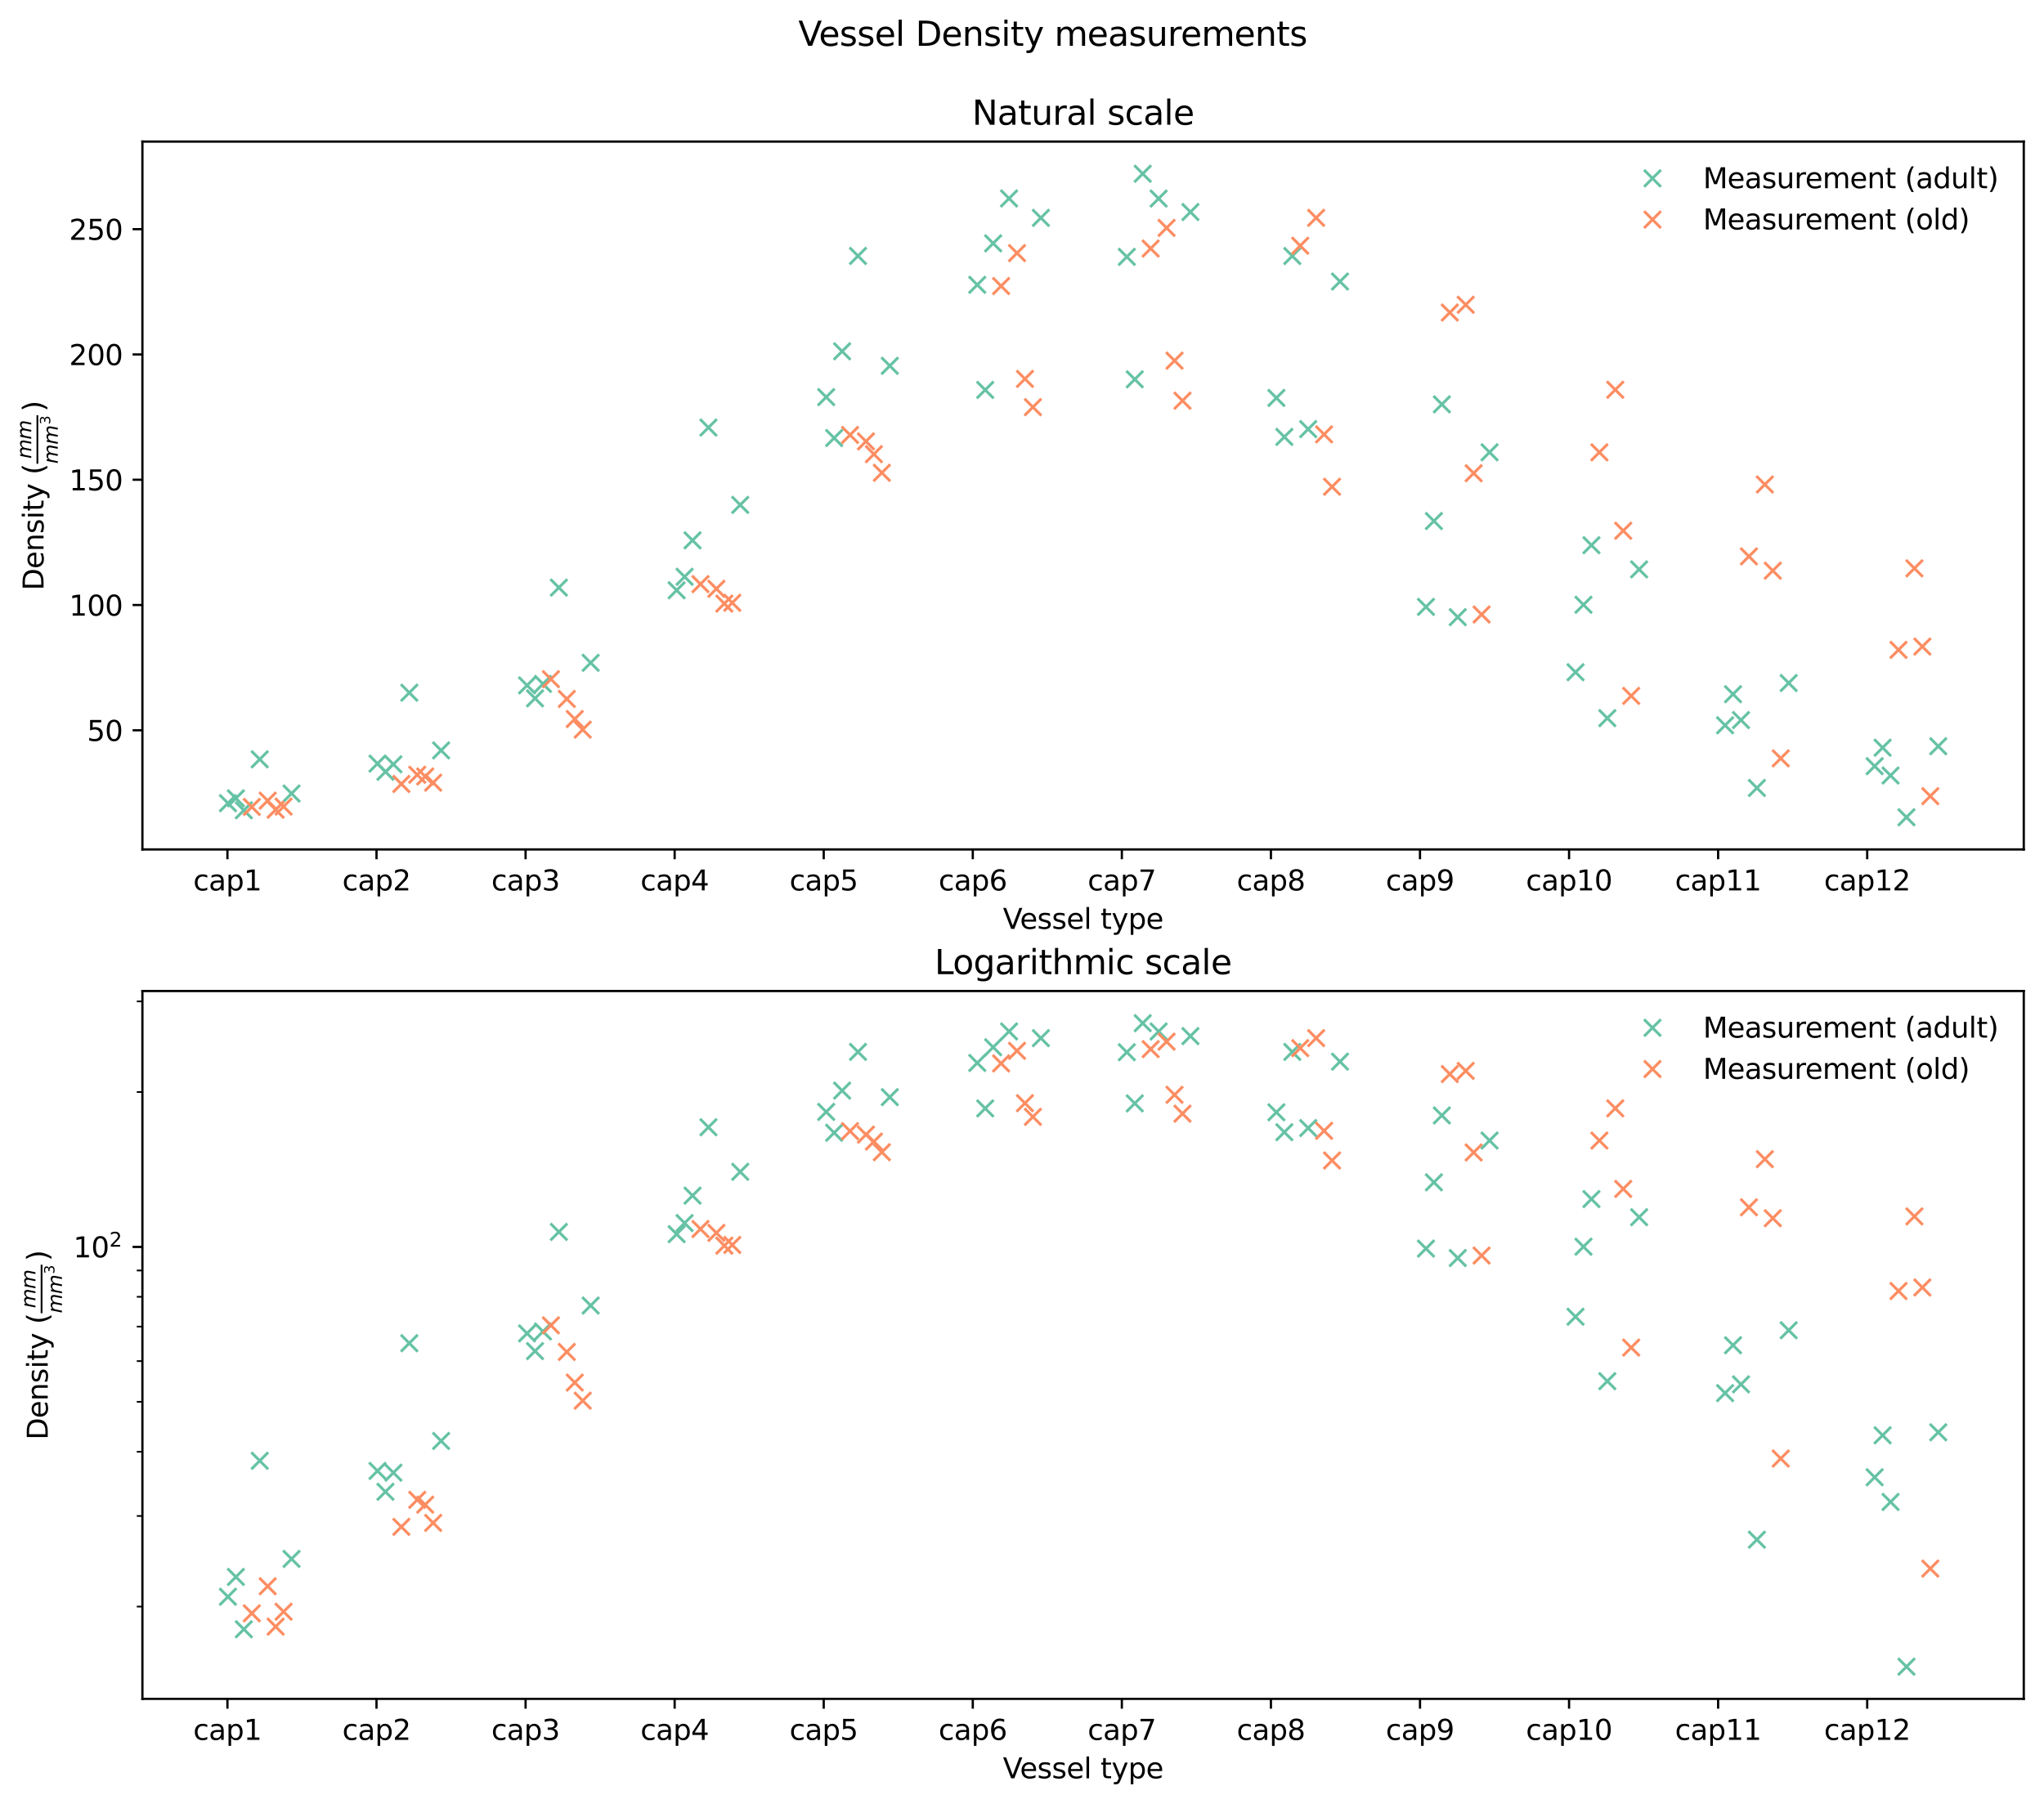 <?xml version="1.0" encoding="utf-8" standalone="no"?>
<!DOCTYPE svg PUBLIC "-//W3C//DTD SVG 1.1//EN"
  "http://www.w3.org/Graphics/SVG/1.1/DTD/svg11.dtd">
<svg xmlns:xlink="http://www.w3.org/1999/xlink" width="727.487pt" height="642.356pt" viewBox="0 0 727.487 642.356" xmlns="http://www.w3.org/2000/svg" version="1.1">
 <defs>
  <style type="text/css">*{stroke-linejoin: round; stroke-linecap: butt}</style>
 </defs>
 <g id="figure_1">
  <g id="patch_1">
   <path d="M 0 642.356 
L 727.487 642.356 
L 727.487 0 
L 0 0 
z
" style="fill: #ffffff"/>
  </g>
  <g id="axes_1">
   <g id="patch_2">
    <path d="M 50.688 302.4 
L 720.288 302.4 
L 720.288 50.4 
L 50.688 50.4 
z
" style="fill: #ffffff"/>
   </g>
   <g id="matplotlib.axis_1">
    <g id="xtick_1">
     <g id="line2d_1">
      <defs>
       <path id="m762359da7a" d="M 0 0 
L 0 3.5 
" style="stroke: #000000; stroke-width: 0.8"/>
      </defs>
      <g>
       <use xlink:href="#m762359da7a" x="80.947" y="302.4" style="stroke: #000000; stroke-width: 0.8"/>
      </g>
     </g>
     <g id="text_1">
      <!-- cap1 -->
      <g transform="translate(68.778 316.998) scale(0.1 -0.1)">
       <defs>
        <path id="DejaVuSans-63" d="M 3122 3366 
L 3122 2828 
Q 2878 2963 2633 3030 
Q 2388 3097 2138 3097 
Q 1578 3097 1268 2742 
Q 959 2388 959 1747 
Q 959 1106 1268 751 
Q 1578 397 2138 397 
Q 2388 397 2633 464 
Q 2878 531 3122 666 
L 3122 134 
Q 2881 22 2623 -34 
Q 2366 -91 2075 -91 
Q 1284 -91 818 406 
Q 353 903 353 1747 
Q 353 2603 823 3093 
Q 1294 3584 2113 3584 
Q 2378 3584 2631 3529 
Q 2884 3475 3122 3366 
z
" transform="scale(0.016)"/>
        <path id="DejaVuSans-61" d="M 2194 1759 
Q 1497 1759 1228 1600 
Q 959 1441 959 1056 
Q 959 750 1161 570 
Q 1363 391 1709 391 
Q 2188 391 2477 730 
Q 2766 1069 2766 1631 
L 2766 1759 
L 2194 1759 
z
M 3341 1997 
L 3341 0 
L 2766 0 
L 2766 531 
Q 2569 213 2275 61 
Q 1981 -91 1556 -91 
Q 1019 -91 701 211 
Q 384 513 384 1019 
Q 384 1609 779 1909 
Q 1175 2209 1959 2209 
L 2766 2209 
L 2766 2266 
Q 2766 2663 2505 2880 
Q 2244 3097 1772 3097 
Q 1472 3097 1187 3025 
Q 903 2953 641 2809 
L 641 3341 
Q 956 3463 1253 3523 
Q 1550 3584 1831 3584 
Q 2591 3584 2966 3190 
Q 3341 2797 3341 1997 
z
" transform="scale(0.016)"/>
        <path id="DejaVuSans-70" d="M 1159 525 
L 1159 -1331 
L 581 -1331 
L 581 3500 
L 1159 3500 
L 1159 2969 
Q 1341 3281 1617 3432 
Q 1894 3584 2278 3584 
Q 2916 3584 3314 3078 
Q 3713 2572 3713 1747 
Q 3713 922 3314 415 
Q 2916 -91 2278 -91 
Q 1894 -91 1617 61 
Q 1341 213 1159 525 
z
M 3116 1747 
Q 3116 2381 2855 2742 
Q 2594 3103 2138 3103 
Q 1681 3103 1420 2742 
Q 1159 2381 1159 1747 
Q 1159 1113 1420 752 
Q 1681 391 2138 391 
Q 2594 391 2855 752 
Q 3116 1113 3116 1747 
z
" transform="scale(0.016)"/>
        <path id="DejaVuSans-31" d="M 794 531 
L 1825 531 
L 1825 4091 
L 703 3866 
L 703 4441 
L 1819 4666 
L 2450 4666 
L 2450 531 
L 3481 531 
L 3481 0 
L 794 0 
L 794 531 
z
" transform="scale(0.016)"/>
       </defs>
       <use xlink:href="#DejaVuSans-63"/>
       <use xlink:href="#DejaVuSans-61" x="54.98"/>
       <use xlink:href="#DejaVuSans-70" x="116.26"/>
       <use xlink:href="#DejaVuSans-31" x="179.736"/>
      </g>
     </g>
    </g>
    <g id="xtick_2">
     <g id="line2d_2">
      <g>
       <use xlink:href="#m762359da7a" x="134.003" y="302.4" style="stroke: #000000; stroke-width: 0.8"/>
      </g>
     </g>
     <g id="text_2">
      <!-- cap2 -->
      <g transform="translate(121.834 316.998) scale(0.1 -0.1)">
       <defs>
        <path id="DejaVuSans-32" d="M 1228 531 
L 3431 531 
L 3431 0 
L 469 0 
L 469 531 
Q 828 903 1448 1529 
Q 2069 2156 2228 2338 
Q 2531 2678 2651 2914 
Q 2772 3150 2772 3378 
Q 2772 3750 2511 3984 
Q 2250 4219 1831 4219 
Q 1534 4219 1204 4116 
Q 875 4013 500 3803 
L 500 4441 
Q 881 4594 1212 4672 
Q 1544 4750 1819 4750 
Q 2544 4750 2975 4387 
Q 3406 4025 3406 3419 
Q 3406 3131 3298 2873 
Q 3191 2616 2906 2266 
Q 2828 2175 2409 1742 
Q 1991 1309 1228 531 
z
" transform="scale(0.016)"/>
       </defs>
       <use xlink:href="#DejaVuSans-63"/>
       <use xlink:href="#DejaVuSans-61" x="54.98"/>
       <use xlink:href="#DejaVuSans-70" x="116.26"/>
       <use xlink:href="#DejaVuSans-32" x="179.736"/>
      </g>
     </g>
    </g>
    <g id="xtick_3">
     <g id="line2d_3">
      <g>
       <use xlink:href="#m762359da7a" x="187.059" y="302.4" style="stroke: #000000; stroke-width: 0.8"/>
      </g>
     </g>
     <g id="text_3">
      <!-- cap3 -->
      <g transform="translate(174.89 316.998) scale(0.1 -0.1)">
       <defs>
        <path id="DejaVuSans-33" d="M 2597 2516 
Q 3050 2419 3304 2112 
Q 3559 1806 3559 1356 
Q 3559 666 3084 287 
Q 2609 -91 1734 -91 
Q 1441 -91 1130 -33 
Q 819 25 488 141 
L 488 750 
Q 750 597 1062 519 
Q 1375 441 1716 441 
Q 2309 441 2620 675 
Q 2931 909 2931 1356 
Q 2931 1769 2642 2001 
Q 2353 2234 1838 2234 
L 1294 2234 
L 1294 2753 
L 1863 2753 
Q 2328 2753 2575 2939 
Q 2822 3125 2822 3475 
Q 2822 3834 2567 4026 
Q 2313 4219 1838 4219 
Q 1578 4219 1281 4162 
Q 984 4106 628 3988 
L 628 4550 
Q 988 4650 1302 4700 
Q 1616 4750 1894 4750 
Q 2613 4750 3031 4423 
Q 3450 4097 3450 3541 
Q 3450 3153 3228 2886 
Q 3006 2619 2597 2516 
z
" transform="scale(0.016)"/>
       </defs>
       <use xlink:href="#DejaVuSans-63"/>
       <use xlink:href="#DejaVuSans-61" x="54.98"/>
       <use xlink:href="#DejaVuSans-70" x="116.26"/>
       <use xlink:href="#DejaVuSans-33" x="179.736"/>
      </g>
     </g>
    </g>
    <g id="xtick_4">
     <g id="line2d_4">
      <g>
       <use xlink:href="#m762359da7a" x="240.115" y="302.4" style="stroke: #000000; stroke-width: 0.8"/>
      </g>
     </g>
     <g id="text_4">
      <!-- cap4 -->
      <g transform="translate(227.946 316.998) scale(0.1 -0.1)">
       <defs>
        <path id="DejaVuSans-34" d="M 2419 4116 
L 825 1625 
L 2419 1625 
L 2419 4116 
z
M 2253 4666 
L 3047 4666 
L 3047 1625 
L 3713 1625 
L 3713 1100 
L 3047 1100 
L 3047 0 
L 2419 0 
L 2419 1100 
L 313 1100 
L 313 1709 
L 2253 4666 
z
" transform="scale(0.016)"/>
       </defs>
       <use xlink:href="#DejaVuSans-63"/>
       <use xlink:href="#DejaVuSans-61" x="54.98"/>
       <use xlink:href="#DejaVuSans-70" x="116.26"/>
       <use xlink:href="#DejaVuSans-34" x="179.736"/>
      </g>
     </g>
    </g>
    <g id="xtick_5">
     <g id="line2d_5">
      <g>
       <use xlink:href="#m762359da7a" x="293.17" y="302.4" style="stroke: #000000; stroke-width: 0.8"/>
      </g>
     </g>
     <g id="text_5">
      <!-- cap5 -->
      <g transform="translate(281.002 316.998) scale(0.1 -0.1)">
       <defs>
        <path id="DejaVuSans-35" d="M 691 4666 
L 3169 4666 
L 3169 4134 
L 1269 4134 
L 1269 2991 
Q 1406 3038 1543 3061 
Q 1681 3084 1819 3084 
Q 2600 3084 3056 2656 
Q 3513 2228 3513 1497 
Q 3513 744 3044 326 
Q 2575 -91 1722 -91 
Q 1428 -91 1123 -41 
Q 819 9 494 109 
L 494 744 
Q 775 591 1075 516 
Q 1375 441 1709 441 
Q 2250 441 2565 725 
Q 2881 1009 2881 1497 
Q 2881 1984 2565 2268 
Q 2250 2553 1709 2553 
Q 1456 2553 1204 2497 
Q 953 2441 691 2322 
L 691 4666 
z
" transform="scale(0.016)"/>
       </defs>
       <use xlink:href="#DejaVuSans-63"/>
       <use xlink:href="#DejaVuSans-61" x="54.98"/>
       <use xlink:href="#DejaVuSans-70" x="116.26"/>
       <use xlink:href="#DejaVuSans-35" x="179.736"/>
      </g>
     </g>
    </g>
    <g id="xtick_6">
     <g id="line2d_6">
      <g>
       <use xlink:href="#m762359da7a" x="346.226" y="302.4" style="stroke: #000000; stroke-width: 0.8"/>
      </g>
     </g>
     <g id="text_6">
      <!-- cap6 -->
      <g transform="translate(334.057 316.998) scale(0.1 -0.1)">
       <defs>
        <path id="DejaVuSans-36" d="M 2113 2584 
Q 1688 2584 1439 2293 
Q 1191 2003 1191 1497 
Q 1191 994 1439 701 
Q 1688 409 2113 409 
Q 2538 409 2786 701 
Q 3034 994 3034 1497 
Q 3034 2003 2786 2293 
Q 2538 2584 2113 2584 
z
M 3366 4563 
L 3366 3988 
Q 3128 4100 2886 4159 
Q 2644 4219 2406 4219 
Q 1781 4219 1451 3797 
Q 1122 3375 1075 2522 
Q 1259 2794 1537 2939 
Q 1816 3084 2150 3084 
Q 2853 3084 3261 2657 
Q 3669 2231 3669 1497 
Q 3669 778 3244 343 
Q 2819 -91 2113 -91 
Q 1303 -91 875 529 
Q 447 1150 447 2328 
Q 447 3434 972 4092 
Q 1497 4750 2381 4750 
Q 2619 4750 2861 4703 
Q 3103 4656 3366 4563 
z
" transform="scale(0.016)"/>
       </defs>
       <use xlink:href="#DejaVuSans-63"/>
       <use xlink:href="#DejaVuSans-61" x="54.98"/>
       <use xlink:href="#DejaVuSans-70" x="116.26"/>
       <use xlink:href="#DejaVuSans-36" x="179.736"/>
      </g>
     </g>
    </g>
    <g id="xtick_7">
     <g id="line2d_7">
      <g>
       <use xlink:href="#m762359da7a" x="399.282" y="302.4" style="stroke: #000000; stroke-width: 0.8"/>
      </g>
     </g>
     <g id="text_7">
      <!-- cap7 -->
      <g transform="translate(387.113 316.998) scale(0.1 -0.1)">
       <defs>
        <path id="DejaVuSans-37" d="M 525 4666 
L 3525 4666 
L 3525 4397 
L 1831 0 
L 1172 0 
L 2766 4134 
L 525 4134 
L 525 4666 
z
" transform="scale(0.016)"/>
       </defs>
       <use xlink:href="#DejaVuSans-63"/>
       <use xlink:href="#DejaVuSans-61" x="54.98"/>
       <use xlink:href="#DejaVuSans-70" x="116.26"/>
       <use xlink:href="#DejaVuSans-37" x="179.736"/>
      </g>
     </g>
    </g>
    <g id="xtick_8">
     <g id="line2d_8">
      <g>
       <use xlink:href="#m762359da7a" x="452.338" y="302.4" style="stroke: #000000; stroke-width: 0.8"/>
      </g>
     </g>
     <g id="text_8">
      <!-- cap8 -->
      <g transform="translate(440.169 316.998) scale(0.1 -0.1)">
       <defs>
        <path id="DejaVuSans-38" d="M 2034 2216 
Q 1584 2216 1326 1975 
Q 1069 1734 1069 1313 
Q 1069 891 1326 650 
Q 1584 409 2034 409 
Q 2484 409 2743 651 
Q 3003 894 3003 1313 
Q 3003 1734 2745 1975 
Q 2488 2216 2034 2216 
z
M 1403 2484 
Q 997 2584 770 2862 
Q 544 3141 544 3541 
Q 544 4100 942 4425 
Q 1341 4750 2034 4750 
Q 2731 4750 3128 4425 
Q 3525 4100 3525 3541 
Q 3525 3141 3298 2862 
Q 3072 2584 2669 2484 
Q 3125 2378 3379 2068 
Q 3634 1759 3634 1313 
Q 3634 634 3220 271 
Q 2806 -91 2034 -91 
Q 1263 -91 848 271 
Q 434 634 434 1313 
Q 434 1759 690 2068 
Q 947 2378 1403 2484 
z
M 1172 3481 
Q 1172 3119 1398 2916 
Q 1625 2713 2034 2713 
Q 2441 2713 2670 2916 
Q 2900 3119 2900 3481 
Q 2900 3844 2670 4047 
Q 2441 4250 2034 4250 
Q 1625 4250 1398 4047 
Q 1172 3844 1172 3481 
z
" transform="scale(0.016)"/>
       </defs>
       <use xlink:href="#DejaVuSans-63"/>
       <use xlink:href="#DejaVuSans-61" x="54.98"/>
       <use xlink:href="#DejaVuSans-70" x="116.26"/>
       <use xlink:href="#DejaVuSans-38" x="179.736"/>
      </g>
     </g>
    </g>
    <g id="xtick_9">
     <g id="line2d_9">
      <g>
       <use xlink:href="#m762359da7a" x="505.394" y="302.4" style="stroke: #000000; stroke-width: 0.8"/>
      </g>
     </g>
     <g id="text_9">
      <!-- cap9 -->
      <g transform="translate(493.225 316.998) scale(0.1 -0.1)">
       <defs>
        <path id="DejaVuSans-39" d="M 703 97 
L 703 672 
Q 941 559 1184 500 
Q 1428 441 1663 441 
Q 2288 441 2617 861 
Q 2947 1281 2994 2138 
Q 2813 1869 2534 1725 
Q 2256 1581 1919 1581 
Q 1219 1581 811 2004 
Q 403 2428 403 3163 
Q 403 3881 828 4315 
Q 1253 4750 1959 4750 
Q 2769 4750 3195 4129 
Q 3622 3509 3622 2328 
Q 3622 1225 3098 567 
Q 2575 -91 1691 -91 
Q 1453 -91 1209 -44 
Q 966 3 703 97 
z
M 1959 2075 
Q 2384 2075 2632 2365 
Q 2881 2656 2881 3163 
Q 2881 3666 2632 3958 
Q 2384 4250 1959 4250 
Q 1534 4250 1286 3958 
Q 1038 3666 1038 3163 
Q 1038 2656 1286 2365 
Q 1534 2075 1959 2075 
z
" transform="scale(0.016)"/>
       </defs>
       <use xlink:href="#DejaVuSans-63"/>
       <use xlink:href="#DejaVuSans-61" x="54.98"/>
       <use xlink:href="#DejaVuSans-70" x="116.26"/>
       <use xlink:href="#DejaVuSans-39" x="179.736"/>
      </g>
     </g>
    </g>
    <g id="xtick_10">
     <g id="line2d_10">
      <g>
       <use xlink:href="#m762359da7a" x="558.45" y="302.4" style="stroke: #000000; stroke-width: 0.8"/>
      </g>
     </g>
     <g id="text_10">
      <!-- cap10 -->
      <g transform="translate(543.1 316.998) scale(0.1 -0.1)">
       <defs>
        <path id="DejaVuSans-30" d="M 2034 4250 
Q 1547 4250 1301 3770 
Q 1056 3291 1056 2328 
Q 1056 1369 1301 889 
Q 1547 409 2034 409 
Q 2525 409 2770 889 
Q 3016 1369 3016 2328 
Q 3016 3291 2770 3770 
Q 2525 4250 2034 4250 
z
M 2034 4750 
Q 2819 4750 3233 4129 
Q 3647 3509 3647 2328 
Q 3647 1150 3233 529 
Q 2819 -91 2034 -91 
Q 1250 -91 836 529 
Q 422 1150 422 2328 
Q 422 3509 836 4129 
Q 1250 4750 2034 4750 
z
" transform="scale(0.016)"/>
       </defs>
       <use xlink:href="#DejaVuSans-63"/>
       <use xlink:href="#DejaVuSans-61" x="54.98"/>
       <use xlink:href="#DejaVuSans-70" x="116.26"/>
       <use xlink:href="#DejaVuSans-31" x="179.736"/>
       <use xlink:href="#DejaVuSans-30" x="243.359"/>
      </g>
     </g>
    </g>
    <g id="xtick_11">
     <g id="line2d_11">
      <g>
       <use xlink:href="#m762359da7a" x="611.505" y="302.4" style="stroke: #000000; stroke-width: 0.8"/>
      </g>
     </g>
     <g id="text_11">
      <!-- cap11 -->
      <g transform="translate(596.155 316.998) scale(0.1 -0.1)">
       <use xlink:href="#DejaVuSans-63"/>
       <use xlink:href="#DejaVuSans-61" x="54.98"/>
       <use xlink:href="#DejaVuSans-70" x="116.26"/>
       <use xlink:href="#DejaVuSans-31" x="179.736"/>
       <use xlink:href="#DejaVuSans-31" x="243.359"/>
      </g>
     </g>
    </g>
    <g id="xtick_12">
     <g id="line2d_12">
      <g>
       <use xlink:href="#m762359da7a" x="664.561" y="302.4" style="stroke: #000000; stroke-width: 0.8"/>
      </g>
     </g>
     <g id="text_12">
      <!-- cap12 -->
      <g transform="translate(649.211 316.998) scale(0.1 -0.1)">
       <use xlink:href="#DejaVuSans-63"/>
       <use xlink:href="#DejaVuSans-61" x="54.98"/>
       <use xlink:href="#DejaVuSans-70" x="116.26"/>
       <use xlink:href="#DejaVuSans-31" x="179.736"/>
       <use xlink:href="#DejaVuSans-32" x="243.359"/>
      </g>
     </g>
    </g>
    <g id="text_13">
     <!-- Vessel type -->
     <g transform="translate(356.944 330.677) scale(0.1 -0.1)">
      <defs>
       <path id="DejaVuSans-56" d="M 1831 0 
L 50 4666 
L 709 4666 
L 2188 738 
L 3669 4666 
L 4325 4666 
L 2547 0 
L 1831 0 
z
" transform="scale(0.016)"/>
       <path id="DejaVuSans-65" d="M 3597 1894 
L 3597 1613 
L 953 1613 
Q 991 1019 1311 708 
Q 1631 397 2203 397 
Q 2534 397 2845 478 
Q 3156 559 3463 722 
L 3463 178 
Q 3153 47 2828 -22 
Q 2503 -91 2169 -91 
Q 1331 -91 842 396 
Q 353 884 353 1716 
Q 353 2575 817 3079 
Q 1281 3584 2069 3584 
Q 2775 3584 3186 3129 
Q 3597 2675 3597 1894 
z
M 3022 2063 
Q 3016 2534 2758 2815 
Q 2500 3097 2075 3097 
Q 1594 3097 1305 2825 
Q 1016 2553 972 2059 
L 3022 2063 
z
" transform="scale(0.016)"/>
       <path id="DejaVuSans-73" d="M 2834 3397 
L 2834 2853 
Q 2591 2978 2328 3040 
Q 2066 3103 1784 3103 
Q 1356 3103 1142 2972 
Q 928 2841 928 2578 
Q 928 2378 1081 2264 
Q 1234 2150 1697 2047 
L 1894 2003 
Q 2506 1872 2764 1633 
Q 3022 1394 3022 966 
Q 3022 478 2636 193 
Q 2250 -91 1575 -91 
Q 1294 -91 989 -36 
Q 684 19 347 128 
L 347 722 
Q 666 556 975 473 
Q 1284 391 1588 391 
Q 1994 391 2212 530 
Q 2431 669 2431 922 
Q 2431 1156 2273 1281 
Q 2116 1406 1581 1522 
L 1381 1569 
Q 847 1681 609 1914 
Q 372 2147 372 2553 
Q 372 3047 722 3315 
Q 1072 3584 1716 3584 
Q 2034 3584 2315 3537 
Q 2597 3491 2834 3397 
z
" transform="scale(0.016)"/>
       <path id="DejaVuSans-6c" d="M 603 4863 
L 1178 4863 
L 1178 0 
L 603 0 
L 603 4863 
z
" transform="scale(0.016)"/>
       <path id="DejaVuSans-20" transform="scale(0.016)"/>
       <path id="DejaVuSans-74" d="M 1172 4494 
L 1172 3500 
L 2356 3500 
L 2356 3053 
L 1172 3053 
L 1172 1153 
Q 1172 725 1289 603 
Q 1406 481 1766 481 
L 2356 481 
L 2356 0 
L 1766 0 
Q 1100 0 847 248 
Q 594 497 594 1153 
L 594 3053 
L 172 3053 
L 172 3500 
L 594 3500 
L 594 4494 
L 1172 4494 
z
" transform="scale(0.016)"/>
       <path id="DejaVuSans-79" d="M 2059 -325 
Q 1816 -950 1584 -1140 
Q 1353 -1331 966 -1331 
L 506 -1331 
L 506 -850 
L 844 -850 
Q 1081 -850 1212 -737 
Q 1344 -625 1503 -206 
L 1606 56 
L 191 3500 
L 800 3500 
L 1894 763 
L 2988 3500 
L 3597 3500 
L 2059 -325 
z
" transform="scale(0.016)"/>
      </defs>
      <use xlink:href="#DejaVuSans-56"/>
      <use xlink:href="#DejaVuSans-65" x="60.658"/>
      <use xlink:href="#DejaVuSans-73" x="122.182"/>
      <use xlink:href="#DejaVuSans-73" x="174.281"/>
      <use xlink:href="#DejaVuSans-65" x="226.381"/>
      <use xlink:href="#DejaVuSans-6c" x="287.904"/>
      <use xlink:href="#DejaVuSans-20" x="315.688"/>
      <use xlink:href="#DejaVuSans-74" x="347.475"/>
      <use xlink:href="#DejaVuSans-79" x="386.684"/>
      <use xlink:href="#DejaVuSans-70" x="445.863"/>
      <use xlink:href="#DejaVuSans-65" x="509.34"/>
     </g>
    </g>
   </g>
   <g id="matplotlib.axis_2">
    <g id="ytick_1">
     <g id="line2d_13">
      <defs>
       <path id="mf220957d3f" d="M 0 0 
L -3.5 0 
" style="stroke: #000000; stroke-width: 0.8"/>
      </defs>
      <g>
       <use xlink:href="#mf220957d3f" x="50.688" y="259.981" style="stroke: #000000; stroke-width: 0.8"/>
      </g>
     </g>
     <g id="text_14">
      <!-- 50 -->
      <g transform="translate(30.962 263.78) scale(0.1 -0.1)">
       <use xlink:href="#DejaVuSans-35"/>
       <use xlink:href="#DejaVuSans-30" x="63.623"/>
      </g>
     </g>
    </g>
    <g id="ytick_2">
     <g id="line2d_14">
      <g>
       <use xlink:href="#mf220957d3f" x="50.688" y="215.382" style="stroke: #000000; stroke-width: 0.8"/>
      </g>
     </g>
     <g id="text_15">
      <!-- 100 -->
      <g transform="translate(24.6 219.181) scale(0.1 -0.1)">
       <use xlink:href="#DejaVuSans-31"/>
       <use xlink:href="#DejaVuSans-30" x="63.623"/>
       <use xlink:href="#DejaVuSans-30" x="127.246"/>
      </g>
     </g>
    </g>
    <g id="ytick_3">
     <g id="line2d_15">
      <g>
       <use xlink:href="#mf220957d3f" x="50.688" y="170.783" style="stroke: #000000; stroke-width: 0.8"/>
      </g>
     </g>
     <g id="text_16">
      <!-- 150 -->
      <g transform="translate(24.6 174.582) scale(0.1 -0.1)">
       <use xlink:href="#DejaVuSans-31"/>
       <use xlink:href="#DejaVuSans-35" x="63.623"/>
       <use xlink:href="#DejaVuSans-30" x="127.246"/>
      </g>
     </g>
    </g>
    <g id="ytick_4">
     <g id="line2d_16">
      <g>
       <use xlink:href="#mf220957d3f" x="50.688" y="126.184" style="stroke: #000000; stroke-width: 0.8"/>
      </g>
     </g>
     <g id="text_17">
      <!-- 200 -->
      <g transform="translate(24.6 129.983) scale(0.1 -0.1)">
       <use xlink:href="#DejaVuSans-32"/>
       <use xlink:href="#DejaVuSans-30" x="63.623"/>
       <use xlink:href="#DejaVuSans-30" x="127.246"/>
      </g>
     </g>
    </g>
    <g id="ytick_5">
     <g id="line2d_17">
      <g>
       <use xlink:href="#mf220957d3f" x="50.688" y="81.585" style="stroke: #000000; stroke-width: 0.8"/>
      </g>
     </g>
     <g id="text_18">
      <!-- 250 -->
      <g transform="translate(24.6 85.384) scale(0.1 -0.1)">
       <use xlink:href="#DejaVuSans-32"/>
       <use xlink:href="#DejaVuSans-35" x="63.623"/>
       <use xlink:href="#DejaVuSans-30" x="127.246"/>
      </g>
     </g>
    </g>
    <g id="text_19">
     <!-- Density ($\frac{mm}{mm^3}$) -->
     <g transform="translate(15.5 210.2) rotate(-90) scale(0.1 -0.1)">
      <defs>
       <path id="DejaVuSans-44" d="M 1259 4147 
L 1259 519 
L 2022 519 
Q 2988 519 3436 956 
Q 3884 1394 3884 2338 
Q 3884 3275 3436 3711 
Q 2988 4147 2022 4147 
L 1259 4147 
z
M 628 4666 
L 1925 4666 
Q 3281 4666 3915 4102 
Q 4550 3538 4550 2338 
Q 4550 1131 3912 565 
Q 3275 0 1925 0 
L 628 0 
L 628 4666 
z
" transform="scale(0.016)"/>
       <path id="DejaVuSans-6e" d="M 3513 2113 
L 3513 0 
L 2938 0 
L 2938 2094 
Q 2938 2591 2744 2837 
Q 2550 3084 2163 3084 
Q 1697 3084 1428 2787 
Q 1159 2491 1159 1978 
L 1159 0 
L 581 0 
L 581 3500 
L 1159 3500 
L 1159 2956 
Q 1366 3272 1645 3428 
Q 1925 3584 2291 3584 
Q 2894 3584 3203 3211 
Q 3513 2838 3513 2113 
z
" transform="scale(0.016)"/>
       <path id="DejaVuSans-69" d="M 603 3500 
L 1178 3500 
L 1178 0 
L 603 0 
L 603 3500 
z
M 603 4863 
L 1178 4863 
L 1178 4134 
L 603 4134 
L 603 4863 
z
" transform="scale(0.016)"/>
       <path id="DejaVuSans-28" d="M 1984 4856 
Q 1566 4138 1362 3434 
Q 1159 2731 1159 2009 
Q 1159 1288 1364 580 
Q 1569 -128 1984 -844 
L 1484 -844 
Q 1016 -109 783 600 
Q 550 1309 550 2009 
Q 550 2706 781 3412 
Q 1013 4119 1484 4856 
L 1984 4856 
z
" transform="scale(0.016)"/>
       <path id="DejaVuSans-Oblique-6d" d="M 5747 2113 
L 5338 0 
L 4763 0 
L 5166 2094 
Q 5191 2228 5203 2325 
Q 5216 2422 5216 2491 
Q 5216 2772 5059 2928 
Q 4903 3084 4622 3084 
Q 4203 3084 3875 2770 
Q 3547 2456 3450 1953 
L 3066 0 
L 2491 0 
L 2900 2094 
Q 2925 2209 2937 2307 
Q 2950 2406 2950 2484 
Q 2950 2769 2794 2926 
Q 2638 3084 2363 3084 
Q 1938 3084 1609 2770 
Q 1281 2456 1184 1953 
L 800 0 
L 225 0 
L 909 3500 
L 1484 3500 
L 1375 2956 
Q 1609 3263 1923 3423 
Q 2238 3584 2597 3584 
Q 2978 3584 3223 3384 
Q 3469 3184 3519 2828 
Q 3781 3197 4126 3390 
Q 4472 3584 4856 3584 
Q 5306 3584 5551 3325 
Q 5797 3066 5797 2591 
Q 5797 2488 5784 2364 
Q 5772 2241 5747 2113 
z
" transform="scale(0.016)"/>
       <path id="DejaVuSans-29" d="M 513 4856 
L 1013 4856 
Q 1481 4119 1714 3412 
Q 1947 2706 1947 2009 
Q 1947 1309 1714 600 
Q 1481 -109 1013 -844 
L 513 -844 
Q 928 -128 1133 580 
Q 1338 1288 1338 2009 
Q 1338 2731 1133 3434 
Q 928 4138 513 4856 
z
" transform="scale(0.016)"/>
      </defs>
      <use xlink:href="#DejaVuSans-44" transform="translate(0 0.003)"/>
      <use xlink:href="#DejaVuSans-65" transform="translate(77.002 0.003)"/>
      <use xlink:href="#DejaVuSans-6e" transform="translate(138.525 0.003)"/>
      <use xlink:href="#DejaVuSans-73" transform="translate(201.904 0.003)"/>
      <use xlink:href="#DejaVuSans-69" transform="translate(254.004 0.003)"/>
      <use xlink:href="#DejaVuSans-74" transform="translate(281.787 0.003)"/>
      <use xlink:href="#DejaVuSans-79" transform="translate(320.996 0.003)"/>
      <use xlink:href="#DejaVuSans-20" transform="translate(380.176 0.003)"/>
      <use xlink:href="#DejaVuSans-28" transform="translate(411.963 0.003)"/>
      <use xlink:href="#DejaVuSans-Oblique-6d" transform="translate(468.977 43.8) scale(0.7)"/>
      <use xlink:href="#DejaVuSans-Oblique-6d" transform="translate(537.165 43.8) scale(0.7)"/>
      <use xlink:href="#DejaVuSans-Oblique-6d" transform="translate(450.977 -50.614) scale(0.7)"/>
      <use xlink:href="#DejaVuSans-Oblique-6d" transform="translate(519.165 -50.614) scale(0.7)"/>
      <use xlink:href="#DejaVuSans-33" transform="translate(590.608 -23.817) scale(0.49)"/>
      <use xlink:href="#DejaVuSans-29" transform="translate(636.198 0.003)"/>
      <path d="M 450.977 18.8 
L 450.977 25.05 
L 623.698 25.05 
L 623.698 18.8 
L 450.977 18.8 
z
"/>
     </g>
    </g>
   </g>
   <g id="line2d_18">
    <defs>
     <path id="md5cbe70481" d="M -3 3 
L 3 -3 
M -3 -3 
L 3 3 
" style="stroke: #66c2a5"/>
    </defs>
    <g clip-path="url(#p0165bf73bd)">
     <use xlink:href="#md5cbe70481" x="81.124" y="285.934" style="fill: #66c2a5; stroke: #66c2a5"/>
    </g>
   </g>
   <g id="line2d_19">
    <g clip-path="url(#p0165bf73bd)">
     <use xlink:href="#md5cbe70481" x="83.954" y="284.205" style="fill: #66c2a5; stroke: #66c2a5"/>
    </g>
   </g>
   <g id="line2d_20">
    <g clip-path="url(#p0165bf73bd)">
     <use xlink:href="#md5cbe70481" x="86.783" y="288.459" style="fill: #66c2a5; stroke: #66c2a5"/>
    </g>
   </g>
   <g id="line2d_21">
    <g clip-path="url(#p0165bf73bd)">
     <use xlink:href="#md5cbe70481" x="92.442" y="270.321" style="fill: #66c2a5; stroke: #66c2a5"/>
    </g>
   </g>
   <g id="line2d_22">
    <g clip-path="url(#p0165bf73bd)">
     <use xlink:href="#md5cbe70481" x="103.761" y="282.496" style="fill: #66c2a5; stroke: #66c2a5"/>
    </g>
   </g>
   <g id="line2d_23">
    <g clip-path="url(#p0165bf73bd)">
     <use xlink:href="#md5cbe70481" x="134.357" y="271.839" style="fill: #66c2a5; stroke: #66c2a5"/>
    </g>
   </g>
   <g id="line2d_24">
    <g clip-path="url(#p0165bf73bd)">
     <use xlink:href="#md5cbe70481" x="137.186" y="274.756" style="fill: #66c2a5; stroke: #66c2a5"/>
    </g>
   </g>
   <g id="line2d_25">
    <g clip-path="url(#p0165bf73bd)">
     <use xlink:href="#md5cbe70481" x="140.016" y="272.098" style="fill: #66c2a5; stroke: #66c2a5"/>
    </g>
   </g>
   <g id="line2d_26">
    <g clip-path="url(#p0165bf73bd)">
     <use xlink:href="#md5cbe70481" x="145.675" y="246.602" style="fill: #66c2a5; stroke: #66c2a5"/>
    </g>
   </g>
   <g id="line2d_27">
    <g clip-path="url(#p0165bf73bd)">
     <use xlink:href="#md5cbe70481" x="156.994" y="267.143" style="fill: #66c2a5; stroke: #66c2a5"/>
    </g>
   </g>
   <g id="line2d_28">
    <g clip-path="url(#p0165bf73bd)">
     <use xlink:href="#md5cbe70481" x="187.589" y="244.002" style="fill: #66c2a5; stroke: #66c2a5"/>
    </g>
   </g>
   <g id="line2d_29">
    <g clip-path="url(#p0165bf73bd)">
     <use xlink:href="#md5cbe70481" x="190.419" y="248.615" style="fill: #66c2a5; stroke: #66c2a5"/>
    </g>
   </g>
   <g id="line2d_30">
    <g clip-path="url(#p0165bf73bd)">
     <use xlink:href="#md5cbe70481" x="193.249" y="243.476" style="fill: #66c2a5; stroke: #66c2a5"/>
    </g>
   </g>
   <g id="line2d_31">
    <g clip-path="url(#p0165bf73bd)">
     <use xlink:href="#md5cbe70481" x="198.908" y="209.184" style="fill: #66c2a5; stroke: #66c2a5"/>
    </g>
   </g>
   <g id="line2d_32">
    <g clip-path="url(#p0165bf73bd)">
     <use xlink:href="#md5cbe70481" x="210.226" y="235.962" style="fill: #66c2a5; stroke: #66c2a5"/>
    </g>
   </g>
   <g id="line2d_33">
    <g clip-path="url(#p0165bf73bd)">
     <use xlink:href="#md5cbe70481" x="240.822" y="210.141" style="fill: #66c2a5; stroke: #66c2a5"/>
    </g>
   </g>
   <g id="line2d_34">
    <g clip-path="url(#p0165bf73bd)">
     <use xlink:href="#md5cbe70481" x="243.652" y="205.339" style="fill: #66c2a5; stroke: #66c2a5"/>
    </g>
   </g>
   <g id="line2d_35">
    <g clip-path="url(#p0165bf73bd)">
     <use xlink:href="#md5cbe70481" x="246.481" y="192.367" style="fill: #66c2a5; stroke: #66c2a5"/>
    </g>
   </g>
   <g id="line2d_36">
    <g clip-path="url(#p0165bf73bd)">
     <use xlink:href="#md5cbe70481" x="252.141" y="152.208" style="fill: #66c2a5; stroke: #66c2a5"/>
    </g>
   </g>
   <g id="line2d_37">
    <g clip-path="url(#p0165bf73bd)">
     <use xlink:href="#md5cbe70481" x="263.459" y="179.749" style="fill: #66c2a5; stroke: #66c2a5"/>
    </g>
   </g>
   <g id="line2d_38">
    <g clip-path="url(#p0165bf73bd)">
     <use xlink:href="#md5cbe70481" x="294.055" y="141.37" style="fill: #66c2a5; stroke: #66c2a5"/>
    </g>
   </g>
   <g id="line2d_39">
    <g clip-path="url(#p0165bf73bd)">
     <use xlink:href="#md5cbe70481" x="296.884" y="155.934" style="fill: #66c2a5; stroke: #66c2a5"/>
    </g>
   </g>
   <g id="line2d_40">
    <g clip-path="url(#p0165bf73bd)">
     <use xlink:href="#md5cbe70481" x="299.714" y="125.068" style="fill: #66c2a5; stroke: #66c2a5"/>
    </g>
   </g>
   <g id="line2d_41">
    <g clip-path="url(#p0165bf73bd)">
     <use xlink:href="#md5cbe70481" x="305.373" y="91.116" style="fill: #66c2a5; stroke: #66c2a5"/>
    </g>
   </g>
   <g id="line2d_42">
    <g clip-path="url(#p0165bf73bd)">
     <use xlink:href="#md5cbe70481" x="316.692" y="130.229" style="fill: #66c2a5; stroke: #66c2a5"/>
    </g>
   </g>
   <g id="line2d_43">
    <g clip-path="url(#p0165bf73bd)">
     <use xlink:href="#md5cbe70481" x="347.818" y="101.395" style="fill: #66c2a5; stroke: #66c2a5"/>
    </g>
   </g>
   <g id="line2d_44">
    <g clip-path="url(#p0165bf73bd)">
     <use xlink:href="#md5cbe70481" x="350.648" y="138.814" style="fill: #66c2a5; stroke: #66c2a5"/>
    </g>
   </g>
   <g id="line2d_45">
    <g clip-path="url(#p0165bf73bd)">
     <use xlink:href="#md5cbe70481" x="353.477" y="86.628" style="fill: #66c2a5; stroke: #66c2a5"/>
    </g>
   </g>
   <g id="line2d_46">
    <g clip-path="url(#p0165bf73bd)">
     <use xlink:href="#md5cbe70481" x="359.136" y="70.645" style="fill: #66c2a5; stroke: #66c2a5"/>
    </g>
   </g>
   <g id="line2d_47">
    <g clip-path="url(#p0165bf73bd)">
     <use xlink:href="#md5cbe70481" x="370.455" y="77.56" style="fill: #66c2a5; stroke: #66c2a5"/>
    </g>
   </g>
   <g id="line2d_48">
    <g clip-path="url(#p0165bf73bd)">
     <use xlink:href="#md5cbe70481" x="401.051" y="91.437" style="fill: #66c2a5; stroke: #66c2a5"/>
    </g>
   </g>
   <g id="line2d_49">
    <g clip-path="url(#p0165bf73bd)">
     <use xlink:href="#md5cbe70481" x="403.88" y="135.037" style="fill: #66c2a5; stroke: #66c2a5"/>
    </g>
   </g>
   <g id="line2d_50">
    <g clip-path="url(#p0165bf73bd)">
     <use xlink:href="#md5cbe70481" x="406.71" y="61.855" style="fill: #66c2a5; stroke: #66c2a5"/>
    </g>
   </g>
   <g id="line2d_51">
    <g clip-path="url(#p0165bf73bd)">
     <use xlink:href="#md5cbe70481" x="412.369" y="70.688" style="fill: #66c2a5; stroke: #66c2a5"/>
    </g>
   </g>
   <g id="line2d_52">
    <g clip-path="url(#p0165bf73bd)">
     <use xlink:href="#md5cbe70481" x="423.688" y="75.478" style="fill: #66c2a5; stroke: #66c2a5"/>
    </g>
   </g>
   <g id="line2d_53">
    <g clip-path="url(#p0165bf73bd)">
     <use xlink:href="#md5cbe70481" x="454.283" y="141.664" style="fill: #66c2a5; stroke: #66c2a5"/>
    </g>
   </g>
   <g id="line2d_54">
    <g clip-path="url(#p0165bf73bd)">
     <use xlink:href="#md5cbe70481" x="457.113" y="155.542" style="fill: #66c2a5; stroke: #66c2a5"/>
    </g>
   </g>
   <g id="line2d_55">
    <g clip-path="url(#p0165bf73bd)">
     <use xlink:href="#md5cbe70481" x="459.943" y="91.139" style="fill: #66c2a5; stroke: #66c2a5"/>
    </g>
   </g>
   <g id="line2d_56">
    <g clip-path="url(#p0165bf73bd)">
     <use xlink:href="#md5cbe70481" x="465.602" y="152.763" style="fill: #66c2a5; stroke: #66c2a5"/>
    </g>
   </g>
   <g id="line2d_57">
    <g clip-path="url(#p0165bf73bd)">
     <use xlink:href="#md5cbe70481" x="476.92" y="100.225" style="fill: #66c2a5; stroke: #66c2a5"/>
    </g>
   </g>
   <g id="line2d_58">
    <g clip-path="url(#p0165bf73bd)">
     <use xlink:href="#md5cbe70481" x="507.516" y="216.045" style="fill: #66c2a5; stroke: #66c2a5"/>
    </g>
   </g>
   <g id="line2d_59">
    <g clip-path="url(#p0165bf73bd)">
     <use xlink:href="#md5cbe70481" x="510.346" y="185.49" style="fill: #66c2a5; stroke: #66c2a5"/>
    </g>
   </g>
   <g id="line2d_60">
    <g clip-path="url(#p0165bf73bd)">
     <use xlink:href="#md5cbe70481" x="513.175" y="143.95" style="fill: #66c2a5; stroke: #66c2a5"/>
    </g>
   </g>
   <g id="line2d_61">
    <g clip-path="url(#p0165bf73bd)">
     <use xlink:href="#md5cbe70481" x="518.834" y="219.704" style="fill: #66c2a5; stroke: #66c2a5"/>
    </g>
   </g>
   <g id="line2d_62">
    <g clip-path="url(#p0165bf73bd)">
     <use xlink:href="#md5cbe70481" x="530.153" y="161.016" style="fill: #66c2a5; stroke: #66c2a5"/>
    </g>
   </g>
   <g id="line2d_63">
    <g clip-path="url(#p0165bf73bd)">
     <use xlink:href="#md5cbe70481" x="560.749" y="239.313" style="fill: #66c2a5; stroke: #66c2a5"/>
    </g>
   </g>
   <g id="line2d_64">
    <g clip-path="url(#p0165bf73bd)">
     <use xlink:href="#md5cbe70481" x="563.578" y="215.297" style="fill: #66c2a5; stroke: #66c2a5"/>
    </g>
   </g>
   <g id="line2d_65">
    <g clip-path="url(#p0165bf73bd)">
     <use xlink:href="#md5cbe70481" x="566.408" y="194.092" style="fill: #66c2a5; stroke: #66c2a5"/>
    </g>
   </g>
   <g id="line2d_66">
    <g clip-path="url(#p0165bf73bd)">
     <use xlink:href="#md5cbe70481" x="572.067" y="255.663" style="fill: #66c2a5; stroke: #66c2a5"/>
    </g>
   </g>
   <g id="line2d_67">
    <g clip-path="url(#p0165bf73bd)">
     <use xlink:href="#md5cbe70481" x="583.386" y="202.699" style="fill: #66c2a5; stroke: #66c2a5"/>
    </g>
   </g>
   <g id="line2d_68">
    <g clip-path="url(#p0165bf73bd)">
     <use xlink:href="#md5cbe70481" x="613.981" y="258.207" style="fill: #66c2a5; stroke: #66c2a5"/>
    </g>
   </g>
   <g id="line2d_69">
    <g clip-path="url(#p0165bf73bd)">
     <use xlink:href="#md5cbe70481" x="616.811" y="247.132" style="fill: #66c2a5; stroke: #66c2a5"/>
    </g>
   </g>
   <g id="line2d_70">
    <g clip-path="url(#p0165bf73bd)">
     <use xlink:href="#md5cbe70481" x="619.641" y="256.353" style="fill: #66c2a5; stroke: #66c2a5"/>
    </g>
   </g>
   <g id="line2d_71">
    <g clip-path="url(#p0165bf73bd)">
     <use xlink:href="#md5cbe70481" x="625.3" y="280.509" style="fill: #66c2a5; stroke: #66c2a5"/>
    </g>
   </g>
   <g id="line2d_72">
    <g clip-path="url(#p0165bf73bd)">
     <use xlink:href="#md5cbe70481" x="636.618" y="243.15" style="fill: #66c2a5; stroke: #66c2a5"/>
    </g>
   </g>
   <g id="line2d_73">
    <g clip-path="url(#p0165bf73bd)">
     <use xlink:href="#md5cbe70481" x="667.214" y="272.757" style="fill: #66c2a5; stroke: #66c2a5"/>
    </g>
   </g>
   <g id="line2d_74">
    <g clip-path="url(#p0165bf73bd)">
     <use xlink:href="#md5cbe70481" x="670.044" y="266.182" style="fill: #66c2a5; stroke: #66c2a5"/>
    </g>
   </g>
   <g id="line2d_75">
    <g clip-path="url(#p0165bf73bd)">
     <use xlink:href="#md5cbe70481" x="672.873" y="276.084" style="fill: #66c2a5; stroke: #66c2a5"/>
    </g>
   </g>
   <g id="line2d_76">
    <g clip-path="url(#p0165bf73bd)">
     <use xlink:href="#md5cbe70481" x="678.533" y="290.945" style="fill: #66c2a5; stroke: #66c2a5"/>
    </g>
   </g>
   <g id="line2d_77">
    <g clip-path="url(#p0165bf73bd)">
     <use xlink:href="#md5cbe70481" x="689.851" y="265.667" style="fill: #66c2a5; stroke: #66c2a5"/>
    </g>
   </g>
   <g id="line2d_78">
    <defs>
     <path id="m08694d5f99" d="M -3 3 
L 3 -3 
M -3 -3 
L 3 3 
" style="stroke: #fc8d62"/>
    </defs>
    <g clip-path="url(#p0165bf73bd)">
     <use xlink:href="#m08694d5f99" x="89.613" y="287.266" style="fill: #fc8d62; stroke: #fc8d62"/>
    </g>
   </g>
   <g id="line2d_79">
    <g clip-path="url(#p0165bf73bd)">
     <use xlink:href="#m08694d5f99" x="95.272" y="285.037" style="fill: #fc8d62; stroke: #fc8d62"/>
    </g>
   </g>
   <g id="line2d_80">
    <g clip-path="url(#p0165bf73bd)">
     <use xlink:href="#m08694d5f99" x="98.102" y="288.269" style="fill: #fc8d62; stroke: #fc8d62"/>
    </g>
   </g>
   <g id="line2d_81">
    <g clip-path="url(#p0165bf73bd)">
     <use xlink:href="#m08694d5f99" x="100.931" y="287.141" style="fill: #fc8d62; stroke: #fc8d62"/>
    </g>
   </g>
   <g id="line2d_82">
    <g clip-path="url(#p0165bf73bd)">
     <use xlink:href="#m08694d5f99" x="142.845" y="279.09" style="fill: #fc8d62; stroke: #fc8d62"/>
    </g>
   </g>
   <g id="line2d_83">
    <g clip-path="url(#p0165bf73bd)">
     <use xlink:href="#m08694d5f99" x="148.505" y="275.81" style="fill: #fc8d62; stroke: #fc8d62"/>
    </g>
   </g>
   <g id="line2d_84">
    <g clip-path="url(#p0165bf73bd)">
     <use xlink:href="#m08694d5f99" x="151.334" y="276.428" style="fill: #fc8d62; stroke: #fc8d62"/>
    </g>
   </g>
   <g id="line2d_85">
    <g clip-path="url(#p0165bf73bd)">
     <use xlink:href="#m08694d5f99" x="154.164" y="278.634" style="fill: #fc8d62; stroke: #fc8d62"/>
    </g>
   </g>
   <g id="line2d_86">
    <g clip-path="url(#p0165bf73bd)">
     <use xlink:href="#m08694d5f99" x="196.078" y="241.784" style="fill: #fc8d62; stroke: #fc8d62"/>
    </g>
   </g>
   <g id="line2d_87">
    <g clip-path="url(#p0165bf73bd)">
     <use xlink:href="#m08694d5f99" x="201.737" y="248.823" style="fill: #fc8d62; stroke: #fc8d62"/>
    </g>
   </g>
   <g id="line2d_88">
    <g clip-path="url(#p0165bf73bd)">
     <use xlink:href="#m08694d5f99" x="204.567" y="255.968" style="fill: #fc8d62; stroke: #fc8d62"/>
    </g>
   </g>
   <g id="line2d_89">
    <g clip-path="url(#p0165bf73bd)">
     <use xlink:href="#m08694d5f99" x="207.397" y="259.75" style="fill: #fc8d62; stroke: #fc8d62"/>
    </g>
   </g>
   <g id="line2d_90">
    <g clip-path="url(#p0165bf73bd)">
     <use xlink:href="#m08694d5f99" x="249.311" y="207.951" style="fill: #fc8d62; stroke: #fc8d62"/>
    </g>
   </g>
   <g id="line2d_91">
    <g clip-path="url(#p0165bf73bd)">
     <use xlink:href="#m08694d5f99" x="254.97" y="209.612" style="fill: #fc8d62; stroke: #fc8d62"/>
    </g>
   </g>
   <g id="line2d_92">
    <g clip-path="url(#p0165bf73bd)">
     <use xlink:href="#m08694d5f99" x="257.8" y="214.882" style="fill: #fc8d62; stroke: #fc8d62"/>
    </g>
   </g>
   <g id="line2d_93">
    <g clip-path="url(#p0165bf73bd)">
     <use xlink:href="#m08694d5f99" x="260.629" y="214.59" style="fill: #fc8d62; stroke: #fc8d62"/>
    </g>
   </g>
   <g id="line2d_94">
    <g clip-path="url(#p0165bf73bd)">
     <use xlink:href="#m08694d5f99" x="302.544" y="154.846" style="fill: #fc8d62; stroke: #fc8d62"/>
    </g>
   </g>
   <g id="line2d_95">
    <g clip-path="url(#p0165bf73bd)">
     <use xlink:href="#m08694d5f99" x="308.203" y="157.137" style="fill: #fc8d62; stroke: #fc8d62"/>
    </g>
   </g>
   <g id="line2d_96">
    <g clip-path="url(#p0165bf73bd)">
     <use xlink:href="#m08694d5f99" x="311.032" y="161.683" style="fill: #fc8d62; stroke: #fc8d62"/>
    </g>
   </g>
   <g id="line2d_97">
    <g clip-path="url(#p0165bf73bd)">
     <use xlink:href="#m08694d5f99" x="313.862" y="168.314" style="fill: #fc8d62; stroke: #fc8d62"/>
    </g>
   </g>
   <g id="line2d_98">
    <g clip-path="url(#p0165bf73bd)">
     <use xlink:href="#m08694d5f99" x="356.307" y="101.827" style="fill: #fc8d62; stroke: #fc8d62"/>
    </g>
   </g>
   <g id="line2d_99">
    <g clip-path="url(#p0165bf73bd)">
     <use xlink:href="#m08694d5f99" x="361.966" y="90.098" style="fill: #fc8d62; stroke: #fc8d62"/>
    </g>
   </g>
   <g id="line2d_100">
    <g clip-path="url(#p0165bf73bd)">
     <use xlink:href="#m08694d5f99" x="364.796" y="134.883" style="fill: #fc8d62; stroke: #fc8d62"/>
    </g>
   </g>
   <g id="line2d_101">
    <g clip-path="url(#p0165bf73bd)">
     <use xlink:href="#m08694d5f99" x="367.625" y="144.941" style="fill: #fc8d62; stroke: #fc8d62"/>
    </g>
   </g>
   <g id="line2d_102">
    <g clip-path="url(#p0165bf73bd)">
     <use xlink:href="#m08694d5f99" x="409.539" y="88.477" style="fill: #fc8d62; stroke: #fc8d62"/>
    </g>
   </g>
   <g id="line2d_103">
    <g clip-path="url(#p0165bf73bd)">
     <use xlink:href="#m08694d5f99" x="415.199" y="81.125" style="fill: #fc8d62; stroke: #fc8d62"/>
    </g>
   </g>
   <g id="line2d_104">
    <g clip-path="url(#p0165bf73bd)">
     <use xlink:href="#m08694d5f99" x="418.028" y="128.394" style="fill: #fc8d62; stroke: #fc8d62"/>
    </g>
   </g>
   <g id="line2d_105">
    <g clip-path="url(#p0165bf73bd)">
     <use xlink:href="#m08694d5f99" x="420.858" y="142.653" style="fill: #fc8d62; stroke: #fc8d62"/>
    </g>
   </g>
   <g id="line2d_106">
    <g clip-path="url(#p0165bf73bd)">
     <use xlink:href="#m08694d5f99" x="462.772" y="87.482" style="fill: #fc8d62; stroke: #fc8d62"/>
    </g>
   </g>
   <g id="line2d_107">
    <g clip-path="url(#p0165bf73bd)">
     <use xlink:href="#m08694d5f99" x="468.431" y="77.546" style="fill: #fc8d62; stroke: #fc8d62"/>
    </g>
   </g>
   <g id="line2d_108">
    <g clip-path="url(#p0165bf73bd)">
     <use xlink:href="#m08694d5f99" x="471.261" y="154.631" style="fill: #fc8d62; stroke: #fc8d62"/>
    </g>
   </g>
   <g id="line2d_109">
    <g clip-path="url(#p0165bf73bd)">
     <use xlink:href="#m08694d5f99" x="474.091" y="173.276" style="fill: #fc8d62; stroke: #fc8d62"/>
    </g>
   </g>
   <g id="line2d_110">
    <g clip-path="url(#p0165bf73bd)">
     <use xlink:href="#m08694d5f99" x="516.005" y="111.266" style="fill: #fc8d62; stroke: #fc8d62"/>
    </g>
   </g>
   <g id="line2d_111">
    <g clip-path="url(#p0165bf73bd)">
     <use xlink:href="#m08694d5f99" x="521.664" y="108.496" style="fill: #fc8d62; stroke: #fc8d62"/>
    </g>
   </g>
   <g id="line2d_112">
    <g clip-path="url(#p0165bf73bd)">
     <use xlink:href="#m08694d5f99" x="524.494" y="168.476" style="fill: #fc8d62; stroke: #fc8d62"/>
    </g>
   </g>
   <g id="line2d_113">
    <g clip-path="url(#p0165bf73bd)">
     <use xlink:href="#m08694d5f99" x="527.323" y="218.756" style="fill: #fc8d62; stroke: #fc8d62"/>
    </g>
   </g>
   <g id="line2d_114">
    <g clip-path="url(#p0165bf73bd)">
     <use xlink:href="#m08694d5f99" x="569.238" y="161.028" style="fill: #fc8d62; stroke: #fc8d62"/>
    </g>
   </g>
   <g id="line2d_115">
    <g clip-path="url(#p0165bf73bd)">
     <use xlink:href="#m08694d5f99" x="574.897" y="138.759" style="fill: #fc8d62; stroke: #fc8d62"/>
    </g>
   </g>
   <g id="line2d_116">
    <g clip-path="url(#p0165bf73bd)">
     <use xlink:href="#m08694d5f99" x="577.726" y="188.948" style="fill: #fc8d62; stroke: #fc8d62"/>
    </g>
   </g>
   <g id="line2d_117">
    <g clip-path="url(#p0165bf73bd)">
     <use xlink:href="#m08694d5f99" x="580.556" y="247.729" style="fill: #fc8d62; stroke: #fc8d62"/>
    </g>
   </g>
   <g id="line2d_118">
    <g clip-path="url(#p0165bf73bd)">
     <use xlink:href="#m08694d5f99" x="622.47" y="198.083" style="fill: #fc8d62; stroke: #fc8d62"/>
    </g>
   </g>
   <g id="line2d_119">
    <g clip-path="url(#p0165bf73bd)">
     <use xlink:href="#m08694d5f99" x="628.13" y="172.482" style="fill: #fc8d62; stroke: #fc8d62"/>
    </g>
   </g>
   <g id="line2d_120">
    <g clip-path="url(#p0165bf73bd)">
     <use xlink:href="#m08694d5f99" x="630.959" y="203.162" style="fill: #fc8d62; stroke: #fc8d62"/>
    </g>
   </g>
   <g id="line2d_121">
    <g clip-path="url(#p0165bf73bd)">
     <use xlink:href="#m08694d5f99" x="633.789" y="269.976" style="fill: #fc8d62; stroke: #fc8d62"/>
    </g>
   </g>
   <g id="line2d_122">
    <g clip-path="url(#p0165bf73bd)">
     <use xlink:href="#m08694d5f99" x="675.703" y="231.353" style="fill: #fc8d62; stroke: #fc8d62"/>
    </g>
   </g>
   <g id="line2d_123">
    <g clip-path="url(#p0165bf73bd)">
     <use xlink:href="#m08694d5f99" x="681.362" y="202.335" style="fill: #fc8d62; stroke: #fc8d62"/>
    </g>
   </g>
   <g id="line2d_124">
    <g clip-path="url(#p0165bf73bd)">
     <use xlink:href="#m08694d5f99" x="684.192" y="230.181" style="fill: #fc8d62; stroke: #fc8d62"/>
    </g>
   </g>
   <g id="line2d_125">
    <g clip-path="url(#p0165bf73bd)">
     <use xlink:href="#m08694d5f99" x="687.021" y="283.433" style="fill: #fc8d62; stroke: #fc8d62"/>
    </g>
   </g>
   <g id="patch_3">
    <path d="M 50.688 302.4 
L 50.688 50.4 
" style="fill: none; stroke: #000000; stroke-width: 0.8; stroke-linejoin: miter; stroke-linecap: square"/>
   </g>
   <g id="patch_4">
    <path d="M 720.288 302.4 
L 720.288 50.4 
" style="fill: none; stroke: #000000; stroke-width: 0.8; stroke-linejoin: miter; stroke-linecap: square"/>
   </g>
   <g id="patch_5">
    <path d="M 50.688 302.4 
L 720.288 302.4 
" style="fill: none; stroke: #000000; stroke-width: 0.8; stroke-linejoin: miter; stroke-linecap: square"/>
   </g>
   <g id="patch_6">
    <path d="M 50.688 50.4 
L 720.288 50.4 
" style="fill: none; stroke: #000000; stroke-width: 0.8; stroke-linejoin: miter; stroke-linecap: square"/>
   </g>
   <g id="text_20">
    <!-- Natural scale -->
    <g transform="translate(345.99 44.4) scale(0.12 -0.12)">
     <defs>
      <path id="DejaVuSans-4e" d="M 628 4666 
L 1478 4666 
L 3547 763 
L 3547 4666 
L 4159 4666 
L 4159 0 
L 3309 0 
L 1241 3903 
L 1241 0 
L 628 0 
L 628 4666 
z
" transform="scale(0.016)"/>
      <path id="DejaVuSans-75" d="M 544 1381 
L 544 3500 
L 1119 3500 
L 1119 1403 
Q 1119 906 1312 657 
Q 1506 409 1894 409 
Q 2359 409 2629 706 
Q 2900 1003 2900 1516 
L 2900 3500 
L 3475 3500 
L 3475 0 
L 2900 0 
L 2900 538 
Q 2691 219 2414 64 
Q 2138 -91 1772 -91 
Q 1169 -91 856 284 
Q 544 659 544 1381 
z
M 1991 3584 
L 1991 3584 
z
" transform="scale(0.016)"/>
      <path id="DejaVuSans-72" d="M 2631 2963 
Q 2534 3019 2420 3045 
Q 2306 3072 2169 3072 
Q 1681 3072 1420 2755 
Q 1159 2438 1159 1844 
L 1159 0 
L 581 0 
L 581 3500 
L 1159 3500 
L 1159 2956 
Q 1341 3275 1631 3429 
Q 1922 3584 2338 3584 
Q 2397 3584 2469 3576 
Q 2541 3569 2628 3553 
L 2631 2963 
z
" transform="scale(0.016)"/>
     </defs>
     <use xlink:href="#DejaVuSans-4e"/>
     <use xlink:href="#DejaVuSans-61" x="74.805"/>
     <use xlink:href="#DejaVuSans-74" x="136.084"/>
     <use xlink:href="#DejaVuSans-75" x="175.293"/>
     <use xlink:href="#DejaVuSans-72" x="238.672"/>
     <use xlink:href="#DejaVuSans-61" x="279.785"/>
     <use xlink:href="#DejaVuSans-6c" x="341.064"/>
     <use xlink:href="#DejaVuSans-20" x="368.848"/>
     <use xlink:href="#DejaVuSans-73" x="400.635"/>
     <use xlink:href="#DejaVuSans-63" x="452.734"/>
     <use xlink:href="#DejaVuSans-61" x="507.715"/>
     <use xlink:href="#DejaVuSans-6c" x="568.994"/>
     <use xlink:href="#DejaVuSans-65" x="596.777"/>
    </g>
   </g>
   <g id="legend_1">
    <g id="line2d_126">
     <g>
      <use xlink:href="#md5cbe70481" x="588.147" y="63.498" style="fill: #66c2a5; stroke: #66c2a5"/>
     </g>
    </g>
    <g id="text_21">
     <!-- Measurement (adult) -->
     <g transform="translate(606.147 66.998) scale(0.1 -0.1)">
      <defs>
       <path id="DejaVuSans-4d" d="M 628 4666 
L 1569 4666 
L 2759 1491 
L 3956 4666 
L 4897 4666 
L 4897 0 
L 4281 0 
L 4281 4097 
L 3078 897 
L 2444 897 
L 1241 4097 
L 1241 0 
L 628 0 
L 628 4666 
z
" transform="scale(0.016)"/>
       <path id="DejaVuSans-6d" d="M 3328 2828 
Q 3544 3216 3844 3400 
Q 4144 3584 4550 3584 
Q 5097 3584 5394 3201 
Q 5691 2819 5691 2113 
L 5691 0 
L 5113 0 
L 5113 2094 
Q 5113 2597 4934 2840 
Q 4756 3084 4391 3084 
Q 3944 3084 3684 2787 
Q 3425 2491 3425 1978 
L 3425 0 
L 2847 0 
L 2847 2094 
Q 2847 2600 2669 2842 
Q 2491 3084 2119 3084 
Q 1678 3084 1418 2786 
Q 1159 2488 1159 1978 
L 1159 0 
L 581 0 
L 581 3500 
L 1159 3500 
L 1159 2956 
Q 1356 3278 1631 3431 
Q 1906 3584 2284 3584 
Q 2666 3584 2933 3390 
Q 3200 3197 3328 2828 
z
" transform="scale(0.016)"/>
       <path id="DejaVuSans-64" d="M 2906 2969 
L 2906 4863 
L 3481 4863 
L 3481 0 
L 2906 0 
L 2906 525 
Q 2725 213 2448 61 
Q 2172 -91 1784 -91 
Q 1150 -91 751 415 
Q 353 922 353 1747 
Q 353 2572 751 3078 
Q 1150 3584 1784 3584 
Q 2172 3584 2448 3432 
Q 2725 3281 2906 2969 
z
M 947 1747 
Q 947 1113 1208 752 
Q 1469 391 1925 391 
Q 2381 391 2643 752 
Q 2906 1113 2906 1747 
Q 2906 2381 2643 2742 
Q 2381 3103 1925 3103 
Q 1469 3103 1208 2742 
Q 947 2381 947 1747 
z
" transform="scale(0.016)"/>
      </defs>
      <use xlink:href="#DejaVuSans-4d"/>
      <use xlink:href="#DejaVuSans-65" x="86.279"/>
      <use xlink:href="#DejaVuSans-61" x="147.803"/>
      <use xlink:href="#DejaVuSans-73" x="209.082"/>
      <use xlink:href="#DejaVuSans-75" x="261.182"/>
      <use xlink:href="#DejaVuSans-72" x="324.561"/>
      <use xlink:href="#DejaVuSans-65" x="363.424"/>
      <use xlink:href="#DejaVuSans-6d" x="424.947"/>
      <use xlink:href="#DejaVuSans-65" x="522.359"/>
      <use xlink:href="#DejaVuSans-6e" x="583.883"/>
      <use xlink:href="#DejaVuSans-74" x="647.262"/>
      <use xlink:href="#DejaVuSans-20" x="686.471"/>
      <use xlink:href="#DejaVuSans-28" x="718.258"/>
      <use xlink:href="#DejaVuSans-61" x="757.271"/>
      <use xlink:href="#DejaVuSans-64" x="818.551"/>
      <use xlink:href="#DejaVuSans-75" x="882.027"/>
      <use xlink:href="#DejaVuSans-6c" x="945.406"/>
      <use xlink:href="#DejaVuSans-74" x="973.189"/>
      <use xlink:href="#DejaVuSans-29" x="1012.398"/>
     </g>
    </g>
    <g id="line2d_127">
     <g>
      <use xlink:href="#m08694d5f99" x="588.147" y="78.177" style="fill: #fc8d62; stroke: #fc8d62"/>
     </g>
    </g>
    <g id="text_22">
     <!-- Measurement (old) -->
     <g transform="translate(606.147 81.677) scale(0.1 -0.1)">
      <defs>
       <path id="DejaVuSans-6f" d="M 1959 3097 
Q 1497 3097 1228 2736 
Q 959 2375 959 1747 
Q 959 1119 1226 758 
Q 1494 397 1959 397 
Q 2419 397 2687 759 
Q 2956 1122 2956 1747 
Q 2956 2369 2687 2733 
Q 2419 3097 1959 3097 
z
M 1959 3584 
Q 2709 3584 3137 3096 
Q 3566 2609 3566 1747 
Q 3566 888 3137 398 
Q 2709 -91 1959 -91 
Q 1206 -91 779 398 
Q 353 888 353 1747 
Q 353 2609 779 3096 
Q 1206 3584 1959 3584 
z
" transform="scale(0.016)"/>
      </defs>
      <use xlink:href="#DejaVuSans-4d"/>
      <use xlink:href="#DejaVuSans-65" x="86.279"/>
      <use xlink:href="#DejaVuSans-61" x="147.803"/>
      <use xlink:href="#DejaVuSans-73" x="209.082"/>
      <use xlink:href="#DejaVuSans-75" x="261.182"/>
      <use xlink:href="#DejaVuSans-72" x="324.561"/>
      <use xlink:href="#DejaVuSans-65" x="363.424"/>
      <use xlink:href="#DejaVuSans-6d" x="424.947"/>
      <use xlink:href="#DejaVuSans-65" x="522.359"/>
      <use xlink:href="#DejaVuSans-6e" x="583.883"/>
      <use xlink:href="#DejaVuSans-74" x="647.262"/>
      <use xlink:href="#DejaVuSans-20" x="686.471"/>
      <use xlink:href="#DejaVuSans-28" x="718.258"/>
      <use xlink:href="#DejaVuSans-6f" x="757.271"/>
      <use xlink:href="#DejaVuSans-6c" x="818.453"/>
      <use xlink:href="#DejaVuSans-64" x="846.236"/>
      <use xlink:href="#DejaVuSans-29" x="909.713"/>
     </g>
    </g>
   </g>
  </g>
  <g id="axes_2">
   <g id="patch_7">
    <path d="M 50.688 604.8 
L 720.288 604.8 
L 720.288 352.8 
L 50.688 352.8 
z
" style="fill: #ffffff"/>
   </g>
   <g id="matplotlib.axis_3">
    <g id="xtick_13">
     <g id="line2d_128">
      <g>
       <use xlink:href="#m762359da7a" x="80.947" y="604.8" style="stroke: #000000; stroke-width: 0.8"/>
      </g>
     </g>
     <g id="text_23">
      <!-- cap1 -->
      <g transform="translate(68.778 619.398) scale(0.1 -0.1)">
       <use xlink:href="#DejaVuSans-63"/>
       <use xlink:href="#DejaVuSans-61" x="54.98"/>
       <use xlink:href="#DejaVuSans-70" x="116.26"/>
       <use xlink:href="#DejaVuSans-31" x="179.736"/>
      </g>
     </g>
    </g>
    <g id="xtick_14">
     <g id="line2d_129">
      <g>
       <use xlink:href="#m762359da7a" x="134.003" y="604.8" style="stroke: #000000; stroke-width: 0.8"/>
      </g>
     </g>
     <g id="text_24">
      <!-- cap2 -->
      <g transform="translate(121.834 619.398) scale(0.1 -0.1)">
       <use xlink:href="#DejaVuSans-63"/>
       <use xlink:href="#DejaVuSans-61" x="54.98"/>
       <use xlink:href="#DejaVuSans-70" x="116.26"/>
       <use xlink:href="#DejaVuSans-32" x="179.736"/>
      </g>
     </g>
    </g>
    <g id="xtick_15">
     <g id="line2d_130">
      <g>
       <use xlink:href="#m762359da7a" x="187.059" y="604.8" style="stroke: #000000; stroke-width: 0.8"/>
      </g>
     </g>
     <g id="text_25">
      <!-- cap3 -->
      <g transform="translate(174.89 619.398) scale(0.1 -0.1)">
       <use xlink:href="#DejaVuSans-63"/>
       <use xlink:href="#DejaVuSans-61" x="54.98"/>
       <use xlink:href="#DejaVuSans-70" x="116.26"/>
       <use xlink:href="#DejaVuSans-33" x="179.736"/>
      </g>
     </g>
    </g>
    <g id="xtick_16">
     <g id="line2d_131">
      <g>
       <use xlink:href="#m762359da7a" x="240.115" y="604.8" style="stroke: #000000; stroke-width: 0.8"/>
      </g>
     </g>
     <g id="text_26">
      <!-- cap4 -->
      <g transform="translate(227.946 619.398) scale(0.1 -0.1)">
       <use xlink:href="#DejaVuSans-63"/>
       <use xlink:href="#DejaVuSans-61" x="54.98"/>
       <use xlink:href="#DejaVuSans-70" x="116.26"/>
       <use xlink:href="#DejaVuSans-34" x="179.736"/>
      </g>
     </g>
    </g>
    <g id="xtick_17">
     <g id="line2d_132">
      <g>
       <use xlink:href="#m762359da7a" x="293.17" y="604.8" style="stroke: #000000; stroke-width: 0.8"/>
      </g>
     </g>
     <g id="text_27">
      <!-- cap5 -->
      <g transform="translate(281.002 619.398) scale(0.1 -0.1)">
       <use xlink:href="#DejaVuSans-63"/>
       <use xlink:href="#DejaVuSans-61" x="54.98"/>
       <use xlink:href="#DejaVuSans-70" x="116.26"/>
       <use xlink:href="#DejaVuSans-35" x="179.736"/>
      </g>
     </g>
    </g>
    <g id="xtick_18">
     <g id="line2d_133">
      <g>
       <use xlink:href="#m762359da7a" x="346.226" y="604.8" style="stroke: #000000; stroke-width: 0.8"/>
      </g>
     </g>
     <g id="text_28">
      <!-- cap6 -->
      <g transform="translate(334.057 619.398) scale(0.1 -0.1)">
       <use xlink:href="#DejaVuSans-63"/>
       <use xlink:href="#DejaVuSans-61" x="54.98"/>
       <use xlink:href="#DejaVuSans-70" x="116.26"/>
       <use xlink:href="#DejaVuSans-36" x="179.736"/>
      </g>
     </g>
    </g>
    <g id="xtick_19">
     <g id="line2d_134">
      <g>
       <use xlink:href="#m762359da7a" x="399.282" y="604.8" style="stroke: #000000; stroke-width: 0.8"/>
      </g>
     </g>
     <g id="text_29">
      <!-- cap7 -->
      <g transform="translate(387.113 619.398) scale(0.1 -0.1)">
       <use xlink:href="#DejaVuSans-63"/>
       <use xlink:href="#DejaVuSans-61" x="54.98"/>
       <use xlink:href="#DejaVuSans-70" x="116.26"/>
       <use xlink:href="#DejaVuSans-37" x="179.736"/>
      </g>
     </g>
    </g>
    <g id="xtick_20">
     <g id="line2d_135">
      <g>
       <use xlink:href="#m762359da7a" x="452.338" y="604.8" style="stroke: #000000; stroke-width: 0.8"/>
      </g>
     </g>
     <g id="text_30">
      <!-- cap8 -->
      <g transform="translate(440.169 619.398) scale(0.1 -0.1)">
       <use xlink:href="#DejaVuSans-63"/>
       <use xlink:href="#DejaVuSans-61" x="54.98"/>
       <use xlink:href="#DejaVuSans-70" x="116.26"/>
       <use xlink:href="#DejaVuSans-38" x="179.736"/>
      </g>
     </g>
    </g>
    <g id="xtick_21">
     <g id="line2d_136">
      <g>
       <use xlink:href="#m762359da7a" x="505.394" y="604.8" style="stroke: #000000; stroke-width: 0.8"/>
      </g>
     </g>
     <g id="text_31">
      <!-- cap9 -->
      <g transform="translate(493.225 619.398) scale(0.1 -0.1)">
       <use xlink:href="#DejaVuSans-63"/>
       <use xlink:href="#DejaVuSans-61" x="54.98"/>
       <use xlink:href="#DejaVuSans-70" x="116.26"/>
       <use xlink:href="#DejaVuSans-39" x="179.736"/>
      </g>
     </g>
    </g>
    <g id="xtick_22">
     <g id="line2d_137">
      <g>
       <use xlink:href="#m762359da7a" x="558.45" y="604.8" style="stroke: #000000; stroke-width: 0.8"/>
      </g>
     </g>
     <g id="text_32">
      <!-- cap10 -->
      <g transform="translate(543.1 619.398) scale(0.1 -0.1)">
       <use xlink:href="#DejaVuSans-63"/>
       <use xlink:href="#DejaVuSans-61" x="54.98"/>
       <use xlink:href="#DejaVuSans-70" x="116.26"/>
       <use xlink:href="#DejaVuSans-31" x="179.736"/>
       <use xlink:href="#DejaVuSans-30" x="243.359"/>
      </g>
     </g>
    </g>
    <g id="xtick_23">
     <g id="line2d_138">
      <g>
       <use xlink:href="#m762359da7a" x="611.505" y="604.8" style="stroke: #000000; stroke-width: 0.8"/>
      </g>
     </g>
     <g id="text_33">
      <!-- cap11 -->
      <g transform="translate(596.155 619.398) scale(0.1 -0.1)">
       <use xlink:href="#DejaVuSans-63"/>
       <use xlink:href="#DejaVuSans-61" x="54.98"/>
       <use xlink:href="#DejaVuSans-70" x="116.26"/>
       <use xlink:href="#DejaVuSans-31" x="179.736"/>
       <use xlink:href="#DejaVuSans-31" x="243.359"/>
      </g>
     </g>
    </g>
    <g id="xtick_24">
     <g id="line2d_139">
      <g>
       <use xlink:href="#m762359da7a" x="664.561" y="604.8" style="stroke: #000000; stroke-width: 0.8"/>
      </g>
     </g>
     <g id="text_34">
      <!-- cap12 -->
      <g transform="translate(649.211 619.398) scale(0.1 -0.1)">
       <use xlink:href="#DejaVuSans-63"/>
       <use xlink:href="#DejaVuSans-61" x="54.98"/>
       <use xlink:href="#DejaVuSans-70" x="116.26"/>
       <use xlink:href="#DejaVuSans-31" x="179.736"/>
       <use xlink:href="#DejaVuSans-32" x="243.359"/>
      </g>
     </g>
    </g>
    <g id="text_35">
     <!-- Vessel type -->
     <g transform="translate(356.944 633.077) scale(0.1 -0.1)">
      <use xlink:href="#DejaVuSans-56"/>
      <use xlink:href="#DejaVuSans-65" x="60.658"/>
      <use xlink:href="#DejaVuSans-73" x="122.182"/>
      <use xlink:href="#DejaVuSans-73" x="174.281"/>
      <use xlink:href="#DejaVuSans-65" x="226.381"/>
      <use xlink:href="#DejaVuSans-6c" x="287.904"/>
      <use xlink:href="#DejaVuSans-20" x="315.688"/>
      <use xlink:href="#DejaVuSans-74" x="347.475"/>
      <use xlink:href="#DejaVuSans-79" x="386.684"/>
      <use xlink:href="#DejaVuSans-70" x="445.863"/>
      <use xlink:href="#DejaVuSans-65" x="509.34"/>
     </g>
    </g>
   </g>
   <g id="matplotlib.axis_4">
    <g id="ytick_6">
     <g id="line2d_140">
      <g>
       <use xlink:href="#mf220957d3f" x="50.688" y="443.904" style="stroke: #000000; stroke-width: 0.8"/>
      </g>
     </g>
     <g id="text_36">
      <!-- $\mathdefault{10^{2}}$ -->
      <g transform="translate(26.087 447.703) scale(0.1 -0.1)">
       <use xlink:href="#DejaVuSans-31" transform="translate(0 0.766)"/>
       <use xlink:href="#DejaVuSans-30" transform="translate(63.623 0.766)"/>
       <use xlink:href="#DejaVuSans-32" transform="translate(128.203 39.047) scale(0.7)"/>
      </g>
     </g>
    </g>
    <g id="ytick_7">
     <g id="line2d_141">
      <defs>
       <path id="m5d89914aa4" d="M 0 0 
L -2 0 
" style="stroke: #000000; stroke-width: 0.6"/>
      </defs>
      <g>
       <use xlink:href="#m5d89914aa4" x="50.688" y="571.957" style="stroke: #000000; stroke-width: 0.6"/>
      </g>
     </g>
    </g>
    <g id="ytick_8">
     <g id="line2d_142">
      <g>
       <use xlink:href="#m5d89914aa4" x="50.688" y="539.697" style="stroke: #000000; stroke-width: 0.6"/>
      </g>
     </g>
    </g>
    <g id="ytick_9">
     <g id="line2d_143">
      <g>
       <use xlink:href="#m5d89914aa4" x="50.688" y="516.808" style="stroke: #000000; stroke-width: 0.6"/>
      </g>
     </g>
    </g>
    <g id="ytick_10">
     <g id="line2d_144">
      <g>
       <use xlink:href="#m5d89914aa4" x="50.688" y="499.053" style="stroke: #000000; stroke-width: 0.6"/>
      </g>
     </g>
    </g>
    <g id="ytick_11">
     <g id="line2d_145">
      <g>
       <use xlink:href="#m5d89914aa4" x="50.688" y="484.547" style="stroke: #000000; stroke-width: 0.6"/>
      </g>
     </g>
    </g>
    <g id="ytick_12">
     <g id="line2d_146">
      <g>
       <use xlink:href="#m5d89914aa4" x="50.688" y="472.282" style="stroke: #000000; stroke-width: 0.6"/>
      </g>
     </g>
    </g>
    <g id="ytick_13">
     <g id="line2d_147">
      <g>
       <use xlink:href="#m5d89914aa4" x="50.688" y="461.658" style="stroke: #000000; stroke-width: 0.6"/>
      </g>
     </g>
    </g>
    <g id="ytick_14">
     <g id="line2d_148">
      <g>
       <use xlink:href="#m5d89914aa4" x="50.688" y="452.287" style="stroke: #000000; stroke-width: 0.6"/>
      </g>
     </g>
    </g>
    <g id="ytick_15">
     <g id="line2d_149">
      <g>
       <use xlink:href="#m5d89914aa4" x="50.688" y="388.754" style="stroke: #000000; stroke-width: 0.6"/>
      </g>
     </g>
    </g>
    <g id="ytick_16">
     <g id="line2d_150">
      <g>
       <use xlink:href="#m5d89914aa4" x="50.688" y="356.494" style="stroke: #000000; stroke-width: 0.6"/>
      </g>
     </g>
    </g>
    <g id="text_37">
     <!-- Density ($\frac{mm}{mm^3}$) -->
     <g transform="translate(16.988 512.6) rotate(-90) scale(0.1 -0.1)">
      <use xlink:href="#DejaVuSans-44" transform="translate(0 0.003)"/>
      <use xlink:href="#DejaVuSans-65" transform="translate(77.002 0.003)"/>
      <use xlink:href="#DejaVuSans-6e" transform="translate(138.525 0.003)"/>
      <use xlink:href="#DejaVuSans-73" transform="translate(201.904 0.003)"/>
      <use xlink:href="#DejaVuSans-69" transform="translate(254.004 0.003)"/>
      <use xlink:href="#DejaVuSans-74" transform="translate(281.787 0.003)"/>
      <use xlink:href="#DejaVuSans-79" transform="translate(320.996 0.003)"/>
      <use xlink:href="#DejaVuSans-20" transform="translate(380.176 0.003)"/>
      <use xlink:href="#DejaVuSans-28" transform="translate(411.963 0.003)"/>
      <use xlink:href="#DejaVuSans-Oblique-6d" transform="translate(468.977 43.8) scale(0.7)"/>
      <use xlink:href="#DejaVuSans-Oblique-6d" transform="translate(537.165 43.8) scale(0.7)"/>
      <use xlink:href="#DejaVuSans-Oblique-6d" transform="translate(450.977 -50.614) scale(0.7)"/>
      <use xlink:href="#DejaVuSans-Oblique-6d" transform="translate(519.165 -50.614) scale(0.7)"/>
      <use xlink:href="#DejaVuSans-33" transform="translate(590.608 -23.817) scale(0.49)"/>
      <use xlink:href="#DejaVuSans-29" transform="translate(636.198 0.003)"/>
      <path d="M 450.977 18.8 
L 450.977 25.05 
L 623.698 25.05 
L 623.698 18.8 
L 450.977 18.8 
z
"/>
     </g>
    </g>
   </g>
   <g id="line2d_151">
    <g clip-path="url(#pd0d14b5354)">
     <use xlink:href="#md5cbe70481" x="81.124" y="568.442" style="fill: #66c2a5; stroke: #66c2a5"/>
    </g>
   </g>
   <g id="line2d_152">
    <g clip-path="url(#pd0d14b5354)">
     <use xlink:href="#md5cbe70481" x="83.954" y="561.386" style="fill: #66c2a5; stroke: #66c2a5"/>
    </g>
   </g>
   <g id="line2d_153">
    <g clip-path="url(#pd0d14b5354)">
     <use xlink:href="#md5cbe70481" x="86.783" y="580.019" style="fill: #66c2a5; stroke: #66c2a5"/>
    </g>
   </g>
   <g id="line2d_154">
    <g clip-path="url(#pd0d14b5354)">
     <use xlink:href="#md5cbe70481" x="92.442" y="520.039" style="fill: #66c2a5; stroke: #66c2a5"/>
    </g>
   </g>
   <g id="line2d_155">
    <g clip-path="url(#pd0d14b5354)">
     <use xlink:href="#md5cbe70481" x="103.761" y="554.975" style="fill: #66c2a5; stroke: #66c2a5"/>
    </g>
   </g>
   <g id="line2d_156">
    <g clip-path="url(#pd0d14b5354)">
     <use xlink:href="#md5cbe70481" x="134.357" y="523.646" style="fill: #66c2a5; stroke: #66c2a5"/>
    </g>
   </g>
   <g id="line2d_157">
    <g clip-path="url(#pd0d14b5354)">
     <use xlink:href="#md5cbe70481" x="137.186" y="531.069" style="fill: #66c2a5; stroke: #66c2a5"/>
    </g>
   </g>
   <g id="line2d_158">
    <g clip-path="url(#pd0d14b5354)">
     <use xlink:href="#md5cbe70481" x="140.016" y="524.278" style="fill: #66c2a5; stroke: #66c2a5"/>
    </g>
   </g>
   <g id="line2d_159">
    <g clip-path="url(#pd0d14b5354)">
     <use xlink:href="#md5cbe70481" x="145.675" y="478.18" style="fill: #66c2a5; stroke: #66c2a5"/>
    </g>
   </g>
   <g id="line2d_160">
    <g clip-path="url(#pd0d14b5354)">
     <use xlink:href="#md5cbe70481" x="156.994" y="512.981" style="fill: #66c2a5; stroke: #66c2a5"/>
    </g>
   </g>
   <g id="line2d_161">
    <g clip-path="url(#pd0d14b5354)">
     <use xlink:href="#md5cbe70481" x="187.589" y="474.69" style="fill: #66c2a5; stroke: #66c2a5"/>
    </g>
   </g>
   <g id="line2d_162">
    <g clip-path="url(#pd0d14b5354)">
     <use xlink:href="#md5cbe70481" x="190.419" y="480.991" style="fill: #66c2a5; stroke: #66c2a5"/>
    </g>
   </g>
   <g id="line2d_163">
    <g clip-path="url(#pd0d14b5354)">
     <use xlink:href="#md5cbe70481" x="193.249" y="474.002" style="fill: #66c2a5; stroke: #66c2a5"/>
    </g>
   </g>
   <g id="line2d_164">
    <g clip-path="url(#pd0d14b5354)">
     <use xlink:href="#md5cbe70481" x="198.908" y="438.559" style="fill: #66c2a5; stroke: #66c2a5"/>
    </g>
   </g>
   <g id="line2d_165">
    <g clip-path="url(#pd0d14b5354)">
     <use xlink:href="#md5cbe70481" x="210.226" y="464.774" style="fill: #66c2a5; stroke: #66c2a5"/>
    </g>
   </g>
   <g id="line2d_166">
    <g clip-path="url(#pd0d14b5354)">
     <use xlink:href="#md5cbe70481" x="240.822" y="439.362" style="fill: #66c2a5; stroke: #66c2a5"/>
    </g>
   </g>
   <g id="line2d_167">
    <g clip-path="url(#pd0d14b5354)">
     <use xlink:href="#md5cbe70481" x="243.652" y="435.415" style="fill: #66c2a5; stroke: #66c2a5"/>
    </g>
   </g>
   <g id="line2d_168">
    <g clip-path="url(#pd0d14b5354)">
     <use xlink:href="#md5cbe70481" x="246.481" y="425.641" style="fill: #66c2a5; stroke: #66c2a5"/>
    </g>
   </g>
   <g id="line2d_169">
    <g clip-path="url(#pd0d14b5354)">
     <use xlink:href="#md5cbe70481" x="252.141" y="401.3" style="fill: #66c2a5; stroke: #66c2a5"/>
    </g>
   </g>
   <g id="line2d_170">
    <g clip-path="url(#pd0d14b5354)">
     <use xlink:href="#md5cbe70481" x="263.459" y="417.162" style="fill: #66c2a5; stroke: #66c2a5"/>
    </g>
   </g>
   <g id="line2d_171">
    <g clip-path="url(#pd0d14b5354)">
     <use xlink:href="#md5cbe70481" x="294.055" y="395.833" style="fill: #66c2a5; stroke: #66c2a5"/>
    </g>
   </g>
   <g id="line2d_172">
    <g clip-path="url(#pd0d14b5354)">
     <use xlink:href="#md5cbe70481" x="296.884" y="403.27" style="fill: #66c2a5; stroke: #66c2a5"/>
    </g>
   </g>
   <g id="line2d_173">
    <g clip-path="url(#pd0d14b5354)">
     <use xlink:href="#md5cbe70481" x="299.714" y="388.258" style="fill: #66c2a5; stroke: #66c2a5"/>
    </g>
   </g>
   <g id="line2d_174">
    <g clip-path="url(#pd0d14b5354)">
     <use xlink:href="#md5cbe70481" x="305.373" y="374.475" style="fill: #66c2a5; stroke: #66c2a5"/>
    </g>
   </g>
   <g id="line2d_175">
    <g clip-path="url(#pd0d14b5354)">
     <use xlink:href="#md5cbe70481" x="316.692" y="390.579" style="fill: #66c2a5; stroke: #66c2a5"/>
    </g>
   </g>
   <g id="line2d_176">
    <g clip-path="url(#pd0d14b5354)">
     <use xlink:href="#md5cbe70481" x="347.818" y="378.402" style="fill: #66c2a5; stroke: #66c2a5"/>
    </g>
   </g>
   <g id="line2d_177">
    <g clip-path="url(#pd0d14b5354)">
     <use xlink:href="#md5cbe70481" x="350.648" y="394.596" style="fill: #66c2a5; stroke: #66c2a5"/>
    </g>
   </g>
   <g id="line2d_178">
    <g clip-path="url(#pd0d14b5354)">
     <use xlink:href="#md5cbe70481" x="353.477" y="372.82" style="fill: #66c2a5; stroke: #66c2a5"/>
    </g>
   </g>
   <g id="line2d_179">
    <g clip-path="url(#pd0d14b5354)">
     <use xlink:href="#md5cbe70481" x="359.136" y="367.189" style="fill: #66c2a5; stroke: #66c2a5"/>
    </g>
   </g>
   <g id="line2d_180">
    <g clip-path="url(#pd0d14b5354)">
     <use xlink:href="#md5cbe70481" x="370.455" y="369.577" style="fill: #66c2a5; stroke: #66c2a5"/>
    </g>
   </g>
   <g id="line2d_181">
    <g clip-path="url(#pd0d14b5354)">
     <use xlink:href="#md5cbe70481" x="401.051" y="374.595" style="fill: #66c2a5; stroke: #66c2a5"/>
    </g>
   </g>
   <g id="line2d_182">
    <g clip-path="url(#pd0d14b5354)">
     <use xlink:href="#md5cbe70481" x="403.88" y="392.804" style="fill: #66c2a5; stroke: #66c2a5"/>
    </g>
   </g>
   <g id="line2d_183">
    <g clip-path="url(#pd0d14b5354)">
     <use xlink:href="#md5cbe70481" x="406.71" y="364.255" style="fill: #66c2a5; stroke: #66c2a5"/>
    </g>
   </g>
   <g id="line2d_184">
    <g clip-path="url(#pd0d14b5354)">
     <use xlink:href="#md5cbe70481" x="412.369" y="367.204" style="fill: #66c2a5; stroke: #66c2a5"/>
    </g>
   </g>
   <g id="line2d_185">
    <g clip-path="url(#pd0d14b5354)">
     <use xlink:href="#md5cbe70481" x="423.688" y="368.85" style="fill: #66c2a5; stroke: #66c2a5"/>
    </g>
   </g>
   <g id="line2d_186">
    <g clip-path="url(#pd0d14b5354)">
     <use xlink:href="#md5cbe70481" x="454.283" y="395.976" style="fill: #66c2a5; stroke: #66c2a5"/>
    </g>
   </g>
   <g id="line2d_187">
    <g clip-path="url(#pd0d14b5354)">
     <use xlink:href="#md5cbe70481" x="457.113" y="403.06" style="fill: #66c2a5; stroke: #66c2a5"/>
    </g>
   </g>
   <g id="line2d_188">
    <g clip-path="url(#pd0d14b5354)">
     <use xlink:href="#md5cbe70481" x="459.943" y="374.484" style="fill: #66c2a5; stroke: #66c2a5"/>
    </g>
   </g>
   <g id="line2d_189">
    <g clip-path="url(#pd0d14b5354)">
     <use xlink:href="#md5cbe70481" x="465.602" y="401.59" style="fill: #66c2a5; stroke: #66c2a5"/>
    </g>
   </g>
   <g id="line2d_190">
    <g clip-path="url(#pd0d14b5354)">
     <use xlink:href="#md5cbe70481" x="476.92" y="377.945" style="fill: #66c2a5; stroke: #66c2a5"/>
    </g>
   </g>
   <g id="line2d_191">
    <g clip-path="url(#pd0d14b5354)">
     <use xlink:href="#md5cbe70481" x="507.516" y="444.497" style="fill: #66c2a5; stroke: #66c2a5"/>
    </g>
   </g>
   <g id="line2d_192">
    <g clip-path="url(#pd0d14b5354)">
     <use xlink:href="#md5cbe70481" x="510.346" y="420.908" style="fill: #66c2a5; stroke: #66c2a5"/>
    </g>
   </g>
   <g id="line2d_193">
    <g clip-path="url(#pd0d14b5354)">
     <use xlink:href="#md5cbe70481" x="513.175" y="397.101" style="fill: #66c2a5; stroke: #66c2a5"/>
    </g>
   </g>
   <g id="line2d_194">
    <g clip-path="url(#pd0d14b5354)">
     <use xlink:href="#md5cbe70481" x="518.834" y="447.856" style="fill: #66c2a5; stroke: #66c2a5"/>
    </g>
   </g>
   <g id="line2d_195">
    <g clip-path="url(#pd0d14b5354)">
     <use xlink:href="#md5cbe70481" x="530.153" y="406.038" style="fill: #66c2a5; stroke: #66c2a5"/>
    </g>
   </g>
   <g id="line2d_196">
    <g clip-path="url(#pd0d14b5354)">
     <use xlink:href="#md5cbe70481" x="560.749" y="468.758" style="fill: #66c2a5; stroke: #66c2a5"/>
    </g>
   </g>
   <g id="line2d_197">
    <g clip-path="url(#pd0d14b5354)">
     <use xlink:href="#md5cbe70481" x="563.578" y="443.828" style="fill: #66c2a5; stroke: #66c2a5"/>
    </g>
   </g>
   <g id="line2d_198">
    <g clip-path="url(#pd0d14b5354)">
     <use xlink:href="#md5cbe70481" x="566.408" y="426.873" style="fill: #66c2a5; stroke: #66c2a5"/>
    </g>
   </g>
   <g id="line2d_199">
    <g clip-path="url(#pd0d14b5354)">
     <use xlink:href="#md5cbe70481" x="572.067" y="491.7" style="fill: #66c2a5; stroke: #66c2a5"/>
    </g>
   </g>
   <g id="line2d_200">
    <g clip-path="url(#pd0d14b5354)">
     <use xlink:href="#md5cbe70481" x="583.386" y="433.326" style="fill: #66c2a5; stroke: #66c2a5"/>
    </g>
   </g>
   <g id="line2d_201">
    <g clip-path="url(#pd0d14b5354)">
     <use xlink:href="#md5cbe70481" x="613.981" y="495.95" style="fill: #66c2a5; stroke: #66c2a5"/>
    </g>
   </g>
   <g id="line2d_202">
    <g clip-path="url(#pd0d14b5354)">
     <use xlink:href="#md5cbe70481" x="616.811" y="478.91" style="fill: #66c2a5; stroke: #66c2a5"/>
    </g>
   </g>
   <g id="line2d_203">
    <g clip-path="url(#pd0d14b5354)">
     <use xlink:href="#md5cbe70481" x="619.641" y="492.831" style="fill: #66c2a5; stroke: #66c2a5"/>
    </g>
   </g>
   <g id="line2d_204">
    <g clip-path="url(#pd0d14b5354)">
     <use xlink:href="#md5cbe70481" x="625.3" y="548.12" style="fill: #66c2a5; stroke: #66c2a5"/>
    </g>
   </g>
   <g id="line2d_205">
    <g clip-path="url(#pd0d14b5354)">
     <use xlink:href="#md5cbe70481" x="636.618" y="473.578" style="fill: #66c2a5; stroke: #66c2a5"/>
    </g>
   </g>
   <g id="line2d_206">
    <g clip-path="url(#pd0d14b5354)">
     <use xlink:href="#md5cbe70481" x="667.214" y="525.908" style="fill: #66c2a5; stroke: #66c2a5"/>
    </g>
   </g>
   <g id="line2d_207">
    <g clip-path="url(#pd0d14b5354)">
     <use xlink:href="#md5cbe70481" x="670.044" y="510.965" style="fill: #66c2a5; stroke: #66c2a5"/>
    </g>
   </g>
   <g id="line2d_208">
    <g clip-path="url(#pd0d14b5354)">
     <use xlink:href="#md5cbe70481" x="672.873" y="534.693" style="fill: #66c2a5; stroke: #66c2a5"/>
    </g>
   </g>
   <g id="line2d_209">
    <g clip-path="url(#pd0d14b5354)">
     <use xlink:href="#md5cbe70481" x="678.533" y="593.345" style="fill: #66c2a5; stroke: #66c2a5"/>
    </g>
   </g>
   <g id="line2d_210">
    <g clip-path="url(#pd0d14b5354)">
     <use xlink:href="#md5cbe70481" x="689.851" y="509.906" style="fill: #66c2a5; stroke: #66c2a5"/>
    </g>
   </g>
   <g id="line2d_211">
    <g clip-path="url(#pd0d14b5354)">
     <use xlink:href="#m08694d5f99" x="89.613" y="574.339" style="fill: #fc8d62; stroke: #fc8d62"/>
    </g>
   </g>
   <g id="line2d_212">
    <g clip-path="url(#pd0d14b5354)">
     <use xlink:href="#m08694d5f99" x="95.272" y="564.702" style="fill: #fc8d62; stroke: #fc8d62"/>
    </g>
   </g>
   <g id="line2d_213">
    <g clip-path="url(#pd0d14b5354)">
     <use xlink:href="#m08694d5f99" x="98.102" y="579.085" style="fill: #fc8d62; stroke: #fc8d62"/>
    </g>
   </g>
   <g id="line2d_214">
    <g clip-path="url(#pd0d14b5354)">
     <use xlink:href="#m08694d5f99" x="100.931" y="573.763" style="fill: #fc8d62; stroke: #fc8d62"/>
    </g>
   </g>
   <g id="line2d_215">
    <g clip-path="url(#pd0d14b5354)">
     <use xlink:href="#m08694d5f99" x="142.845" y="543.563" style="fill: #fc8d62; stroke: #fc8d62"/>
    </g>
   </g>
   <g id="line2d_216">
    <g clip-path="url(#pd0d14b5354)">
     <use xlink:href="#m08694d5f99" x="148.505" y="533.932" style="fill: #fc8d62; stroke: #fc8d62"/>
    </g>
   </g>
   <g id="line2d_217">
    <g clip-path="url(#pd0d14b5354)">
     <use xlink:href="#m08694d5f99" x="151.334" y="535.66" style="fill: #fc8d62; stroke: #fc8d62"/>
    </g>
   </g>
   <g id="line2d_218">
    <g clip-path="url(#pd0d14b5354)">
     <use xlink:href="#m08694d5f99" x="154.164" y="542.154" style="fill: #fc8d62; stroke: #fc8d62"/>
    </g>
   </g>
   <g id="line2d_219">
    <g clip-path="url(#pd0d14b5354)">
     <use xlink:href="#m08694d5f99" x="196.078" y="471.828" style="fill: #fc8d62; stroke: #fc8d62"/>
    </g>
   </g>
   <g id="line2d_220">
    <g clip-path="url(#pd0d14b5354)">
     <use xlink:href="#m08694d5f99" x="201.737" y="481.288" style="fill: #fc8d62; stroke: #fc8d62"/>
    </g>
   </g>
   <g id="line2d_221">
    <g clip-path="url(#pd0d14b5354)">
     <use xlink:href="#m08694d5f99" x="204.567" y="492.198" style="fill: #fc8d62; stroke: #fc8d62"/>
    </g>
   </g>
   <g id="line2d_222">
    <g clip-path="url(#pd0d14b5354)">
     <use xlink:href="#m08694d5f99" x="207.397" y="498.642" style="fill: #fc8d62; stroke: #fc8d62"/>
    </g>
   </g>
   <g id="line2d_223">
    <g clip-path="url(#pd0d14b5354)">
     <use xlink:href="#m08694d5f99" x="249.311" y="437.537" style="fill: #fc8d62; stroke: #fc8d62"/>
    </g>
   </g>
   <g id="line2d_224">
    <g clip-path="url(#pd0d14b5354)">
     <use xlink:href="#m08694d5f99" x="254.97" y="438.916" style="fill: #fc8d62; stroke: #fc8d62"/>
    </g>
   </g>
   <g id="line2d_225">
    <g clip-path="url(#pd0d14b5354)">
     <use xlink:href="#m08694d5f99" x="257.8" y="443.459" style="fill: #fc8d62; stroke: #fc8d62"/>
    </g>
   </g>
   <g id="line2d_226">
    <g clip-path="url(#pd0d14b5354)">
     <use xlink:href="#m08694d5f99" x="260.629" y="443.201" style="fill: #fc8d62; stroke: #fc8d62"/>
    </g>
   </g>
   <g id="line2d_227">
    <g clip-path="url(#pd0d14b5354)">
     <use xlink:href="#m08694d5f99" x="302.544" y="402.689" style="fill: #fc8d62; stroke: #fc8d62"/>
    </g>
   </g>
   <g id="line2d_228">
    <g clip-path="url(#pd0d14b5354)">
     <use xlink:href="#m08694d5f99" x="308.203" y="403.916" style="fill: #fc8d62; stroke: #fc8d62"/>
    </g>
   </g>
   <g id="line2d_229">
    <g clip-path="url(#pd0d14b5354)">
     <use xlink:href="#m08694d5f99" x="311.032" y="406.408" style="fill: #fc8d62; stroke: #fc8d62"/>
    </g>
   </g>
   <g id="line2d_230">
    <g clip-path="url(#pd0d14b5354)">
     <use xlink:href="#m08694d5f99" x="313.862" y="410.189" style="fill: #fc8d62; stroke: #fc8d62"/>
    </g>
   </g>
   <g id="line2d_231">
    <g clip-path="url(#pd0d14b5354)">
     <use xlink:href="#m08694d5f99" x="356.307" y="378.571" style="fill: #fc8d62; stroke: #fc8d62"/>
    </g>
   </g>
   <g id="line2d_232">
    <g clip-path="url(#pd0d14b5354)">
     <use xlink:href="#m08694d5f99" x="361.966" y="374.097" style="fill: #fc8d62; stroke: #fc8d62"/>
    </g>
   </g>
   <g id="line2d_233">
    <g clip-path="url(#pd0d14b5354)">
     <use xlink:href="#m08694d5f99" x="364.796" y="392.732" style="fill: #fc8d62; stroke: #fc8d62"/>
    </g>
   </g>
   <g id="line2d_234">
    <g clip-path="url(#pd0d14b5354)">
     <use xlink:href="#m08694d5f99" x="367.625" y="397.593" style="fill: #fc8d62; stroke: #fc8d62"/>
    </g>
   </g>
   <g id="line2d_235">
    <g clip-path="url(#pd0d14b5354)">
     <use xlink:href="#m08694d5f99" x="409.539" y="373.498" style="fill: #fc8d62; stroke: #fc8d62"/>
    </g>
   </g>
   <g id="line2d_236">
    <g clip-path="url(#pd0d14b5354)">
     <use xlink:href="#m08694d5f99" x="415.199" y="370.836" style="fill: #fc8d62; stroke: #fc8d62"/>
    </g>
   </g>
   <g id="line2d_237">
    <g clip-path="url(#pd0d14b5354)">
     <use xlink:href="#m08694d5f99" x="418.028" y="389.746" style="fill: #fc8d62; stroke: #fc8d62"/>
    </g>
   </g>
   <g id="line2d_238">
    <g clip-path="url(#pd0d14b5354)">
     <use xlink:href="#m08694d5f99" x="420.858" y="396.461" style="fill: #fc8d62; stroke: #fc8d62"/>
    </g>
   </g>
   <g id="line2d_239">
    <g clip-path="url(#pd0d14b5354)">
     <use xlink:href="#m08694d5f99" x="462.772" y="373.132" style="fill: #fc8d62; stroke: #fc8d62"/>
    </g>
   </g>
   <g id="line2d_240">
    <g clip-path="url(#pd0d14b5354)">
     <use xlink:href="#m08694d5f99" x="468.431" y="369.572" style="fill: #fc8d62; stroke: #fc8d62"/>
    </g>
   </g>
   <g id="line2d_241">
    <g clip-path="url(#pd0d14b5354)">
     <use xlink:href="#m08694d5f99" x="471.261" y="402.575" style="fill: #fc8d62; stroke: #fc8d62"/>
    </g>
   </g>
   <g id="line2d_242">
    <g clip-path="url(#pd0d14b5354)">
     <use xlink:href="#m08694d5f99" x="474.091" y="413.14" style="fill: #fc8d62; stroke: #fc8d62"/>
    </g>
   </g>
   <g id="line2d_243">
    <g clip-path="url(#pd0d14b5354)">
     <use xlink:href="#m08694d5f99" x="516.005" y="382.364" style="fill: #fc8d62; stroke: #fc8d62"/>
    </g>
   </g>
   <g id="line2d_244">
    <g clip-path="url(#pd0d14b5354)">
     <use xlink:href="#m08694d5f99" x="521.664" y="381.232" style="fill: #fc8d62; stroke: #fc8d62"/>
    </g>
   </g>
   <g id="line2d_245">
    <g clip-path="url(#pd0d14b5354)">
     <use xlink:href="#m08694d5f99" x="524.494" y="410.283" style="fill: #fc8d62; stroke: #fc8d62"/>
    </g>
   </g>
   <g id="line2d_246">
    <g clip-path="url(#pd0d14b5354)">
     <use xlink:href="#m08694d5f99" x="527.323" y="446.972" style="fill: #fc8d62; stroke: #fc8d62"/>
    </g>
   </g>
   <g id="line2d_247">
    <g clip-path="url(#pd0d14b5354)">
     <use xlink:href="#m08694d5f99" x="569.238" y="406.044" style="fill: #fc8d62; stroke: #fc8d62"/>
    </g>
   </g>
   <g id="line2d_248">
    <g clip-path="url(#pd0d14b5354)">
     <use xlink:href="#m08694d5f99" x="574.897" y="394.57" style="fill: #fc8d62; stroke: #fc8d62"/>
    </g>
   </g>
   <g id="line2d_249">
    <g clip-path="url(#pd0d14b5354)">
     <use xlink:href="#m08694d5f99" x="577.726" y="423.252" style="fill: #fc8d62; stroke: #fc8d62"/>
    </g>
   </g>
   <g id="line2d_250">
    <g clip-path="url(#pd0d14b5354)">
     <use xlink:href="#m08694d5f99" x="580.556" y="479.742" style="fill: #fc8d62; stroke: #fc8d62"/>
    </g>
   </g>
   <g id="line2d_251">
    <g clip-path="url(#pd0d14b5354)">
     <use xlink:href="#m08694d5f99" x="622.47" y="429.801" style="fill: #fc8d62; stroke: #fc8d62"/>
    </g>
   </g>
   <g id="line2d_252">
    <g clip-path="url(#pd0d14b5354)">
     <use xlink:href="#m08694d5f99" x="628.13" y="412.66" style="fill: #fc8d62; stroke: #fc8d62"/>
    </g>
   </g>
   <g id="line2d_253">
    <g clip-path="url(#pd0d14b5354)">
     <use xlink:href="#m08694d5f99" x="630.959" y="433.689" style="fill: #fc8d62; stroke: #fc8d62"/>
    </g>
   </g>
   <g id="line2d_254">
    <g clip-path="url(#pd0d14b5354)">
     <use xlink:href="#m08694d5f99" x="633.789" y="519.242" style="fill: #fc8d62; stroke: #fc8d62"/>
    </g>
   </g>
   <g id="line2d_255">
    <g clip-path="url(#pd0d14b5354)">
     <use xlink:href="#m08694d5f99" x="675.703" y="459.602" style="fill: #fc8d62; stroke: #fc8d62"/>
    </g>
   </g>
   <g id="line2d_256">
    <g clip-path="url(#pd0d14b5354)">
     <use xlink:href="#m08694d5f99" x="681.362" y="433.042" style="fill: #fc8d62; stroke: #fc8d62"/>
    </g>
   </g>
   <g id="line2d_257">
    <g clip-path="url(#pd0d14b5354)">
     <use xlink:href="#m08694d5f99" x="684.192" y="458.338" style="fill: #fc8d62; stroke: #fc8d62"/>
    </g>
   </g>
   <g id="line2d_258">
    <g clip-path="url(#pd0d14b5354)">
     <use xlink:href="#m08694d5f99" x="687.021" y="558.424" style="fill: #fc8d62; stroke: #fc8d62"/>
    </g>
   </g>
   <g id="patch_8">
    <path d="M 50.688 604.8 
L 50.688 352.8 
" style="fill: none; stroke: #000000; stroke-width: 0.8; stroke-linejoin: miter; stroke-linecap: square"/>
   </g>
   <g id="patch_9">
    <path d="M 720.288 604.8 
L 720.288 352.8 
" style="fill: none; stroke: #000000; stroke-width: 0.8; stroke-linejoin: miter; stroke-linecap: square"/>
   </g>
   <g id="patch_10">
    <path d="M 50.688 604.8 
L 720.288 604.8 
" style="fill: none; stroke: #000000; stroke-width: 0.8; stroke-linejoin: miter; stroke-linecap: square"/>
   </g>
   <g id="patch_11">
    <path d="M 50.688 352.8 
L 720.288 352.8 
" style="fill: none; stroke: #000000; stroke-width: 0.8; stroke-linejoin: miter; stroke-linecap: square"/>
   </g>
   <g id="text_38">
    <!-- Logarithmic scale -->
    <g transform="translate(332.627 346.8) scale(0.12 -0.12)">
     <defs>
      <path id="DejaVuSans-4c" d="M 628 4666 
L 1259 4666 
L 1259 531 
L 3531 531 
L 3531 0 
L 628 0 
L 628 4666 
z
" transform="scale(0.016)"/>
      <path id="DejaVuSans-67" d="M 2906 1791 
Q 2906 2416 2648 2759 
Q 2391 3103 1925 3103 
Q 1463 3103 1205 2759 
Q 947 2416 947 1791 
Q 947 1169 1205 825 
Q 1463 481 1925 481 
Q 2391 481 2648 825 
Q 2906 1169 2906 1791 
z
M 3481 434 
Q 3481 -459 3084 -895 
Q 2688 -1331 1869 -1331 
Q 1566 -1331 1297 -1286 
Q 1028 -1241 775 -1147 
L 775 -588 
Q 1028 -725 1275 -790 
Q 1522 -856 1778 -856 
Q 2344 -856 2625 -561 
Q 2906 -266 2906 331 
L 2906 616 
Q 2728 306 2450 153 
Q 2172 0 1784 0 
Q 1141 0 747 490 
Q 353 981 353 1791 
Q 353 2603 747 3093 
Q 1141 3584 1784 3584 
Q 2172 3584 2450 3431 
Q 2728 3278 2906 2969 
L 2906 3500 
L 3481 3500 
L 3481 434 
z
" transform="scale(0.016)"/>
      <path id="DejaVuSans-68" d="M 3513 2113 
L 3513 0 
L 2938 0 
L 2938 2094 
Q 2938 2591 2744 2837 
Q 2550 3084 2163 3084 
Q 1697 3084 1428 2787 
Q 1159 2491 1159 1978 
L 1159 0 
L 581 0 
L 581 4863 
L 1159 4863 
L 1159 2956 
Q 1366 3272 1645 3428 
Q 1925 3584 2291 3584 
Q 2894 3584 3203 3211 
Q 3513 2838 3513 2113 
z
" transform="scale(0.016)"/>
     </defs>
     <use xlink:href="#DejaVuSans-4c"/>
     <use xlink:href="#DejaVuSans-6f" x="53.963"/>
     <use xlink:href="#DejaVuSans-67" x="115.145"/>
     <use xlink:href="#DejaVuSans-61" x="178.621"/>
     <use xlink:href="#DejaVuSans-72" x="239.9"/>
     <use xlink:href="#DejaVuSans-69" x="281.014"/>
     <use xlink:href="#DejaVuSans-74" x="308.797"/>
     <use xlink:href="#DejaVuSans-68" x="348.006"/>
     <use xlink:href="#DejaVuSans-6d" x="411.385"/>
     <use xlink:href="#DejaVuSans-69" x="508.797"/>
     <use xlink:href="#DejaVuSans-63" x="536.58"/>
     <use xlink:href="#DejaVuSans-20" x="591.561"/>
     <use xlink:href="#DejaVuSans-73" x="623.348"/>
     <use xlink:href="#DejaVuSans-63" x="675.447"/>
     <use xlink:href="#DejaVuSans-61" x="730.428"/>
     <use xlink:href="#DejaVuSans-6c" x="791.707"/>
     <use xlink:href="#DejaVuSans-65" x="819.49"/>
    </g>
   </g>
   <g id="legend_2">
    <g id="line2d_259">
     <g>
      <use xlink:href="#md5cbe70481" x="588.147" y="365.898" style="fill: #66c2a5; stroke: #66c2a5"/>
     </g>
    </g>
    <g id="text_39">
     <!-- Measurement (adult) -->
     <g transform="translate(606.147 369.398) scale(0.1 -0.1)">
      <use xlink:href="#DejaVuSans-4d"/>
      <use xlink:href="#DejaVuSans-65" x="86.279"/>
      <use xlink:href="#DejaVuSans-61" x="147.803"/>
      <use xlink:href="#DejaVuSans-73" x="209.082"/>
      <use xlink:href="#DejaVuSans-75" x="261.182"/>
      <use xlink:href="#DejaVuSans-72" x="324.561"/>
      <use xlink:href="#DejaVuSans-65" x="363.424"/>
      <use xlink:href="#DejaVuSans-6d" x="424.947"/>
      <use xlink:href="#DejaVuSans-65" x="522.359"/>
      <use xlink:href="#DejaVuSans-6e" x="583.883"/>
      <use xlink:href="#DejaVuSans-74" x="647.262"/>
      <use xlink:href="#DejaVuSans-20" x="686.471"/>
      <use xlink:href="#DejaVuSans-28" x="718.258"/>
      <use xlink:href="#DejaVuSans-61" x="757.271"/>
      <use xlink:href="#DejaVuSans-64" x="818.551"/>
      <use xlink:href="#DejaVuSans-75" x="882.027"/>
      <use xlink:href="#DejaVuSans-6c" x="945.406"/>
      <use xlink:href="#DejaVuSans-74" x="973.189"/>
      <use xlink:href="#DejaVuSans-29" x="1012.398"/>
     </g>
    </g>
    <g id="line2d_260">
     <g>
      <use xlink:href="#m08694d5f99" x="588.147" y="380.577" style="fill: #fc8d62; stroke: #fc8d62"/>
     </g>
    </g>
    <g id="text_40">
     <!-- Measurement (old) -->
     <g transform="translate(606.147 384.077) scale(0.1 -0.1)">
      <use xlink:href="#DejaVuSans-4d"/>
      <use xlink:href="#DejaVuSans-65" x="86.279"/>
      <use xlink:href="#DejaVuSans-61" x="147.803"/>
      <use xlink:href="#DejaVuSans-73" x="209.082"/>
      <use xlink:href="#DejaVuSans-75" x="261.182"/>
      <use xlink:href="#DejaVuSans-72" x="324.561"/>
      <use xlink:href="#DejaVuSans-65" x="363.424"/>
      <use xlink:href="#DejaVuSans-6d" x="424.947"/>
      <use xlink:href="#DejaVuSans-65" x="522.359"/>
      <use xlink:href="#DejaVuSans-6e" x="583.883"/>
      <use xlink:href="#DejaVuSans-74" x="647.262"/>
      <use xlink:href="#DejaVuSans-20" x="686.471"/>
      <use xlink:href="#DejaVuSans-28" x="718.258"/>
      <use xlink:href="#DejaVuSans-6f" x="757.271"/>
      <use xlink:href="#DejaVuSans-6c" x="818.453"/>
      <use xlink:href="#DejaVuSans-64" x="846.236"/>
      <use xlink:href="#DejaVuSans-29" x="909.713"/>
     </g>
    </g>
   </g>
  </g>
  <g id="text_41">
   <!-- Vessel Density measurements -->
   <g transform="translate(284.141 16.318) scale(0.12 -0.12)">
    <use xlink:href="#DejaVuSans-56"/>
    <use xlink:href="#DejaVuSans-65" x="60.658"/>
    <use xlink:href="#DejaVuSans-73" x="122.182"/>
    <use xlink:href="#DejaVuSans-73" x="174.281"/>
    <use xlink:href="#DejaVuSans-65" x="226.381"/>
    <use xlink:href="#DejaVuSans-6c" x="287.904"/>
    <use xlink:href="#DejaVuSans-20" x="315.688"/>
    <use xlink:href="#DejaVuSans-44" x="347.475"/>
    <use xlink:href="#DejaVuSans-65" x="424.477"/>
    <use xlink:href="#DejaVuSans-6e" x="486"/>
    <use xlink:href="#DejaVuSans-73" x="549.379"/>
    <use xlink:href="#DejaVuSans-69" x="601.479"/>
    <use xlink:href="#DejaVuSans-74" x="629.262"/>
    <use xlink:href="#DejaVuSans-79" x="668.471"/>
    <use xlink:href="#DejaVuSans-20" x="727.65"/>
    <use xlink:href="#DejaVuSans-6d" x="759.438"/>
    <use xlink:href="#DejaVuSans-65" x="856.85"/>
    <use xlink:href="#DejaVuSans-61" x="918.373"/>
    <use xlink:href="#DejaVuSans-73" x="979.652"/>
    <use xlink:href="#DejaVuSans-75" x="1031.752"/>
    <use xlink:href="#DejaVuSans-72" x="1095.131"/>
    <use xlink:href="#DejaVuSans-65" x="1133.994"/>
    <use xlink:href="#DejaVuSans-6d" x="1195.518"/>
    <use xlink:href="#DejaVuSans-65" x="1292.93"/>
    <use xlink:href="#DejaVuSans-6e" x="1354.453"/>
    <use xlink:href="#DejaVuSans-74" x="1417.832"/>
    <use xlink:href="#DejaVuSans-73" x="1457.041"/>
   </g>
  </g>
 </g>
 <defs>
  <clipPath id="p0165bf73bd">
   <rect x="50.688" y="50.4" width="669.6" height="252"/>
  </clipPath>
  <clipPath id="pd0d14b5354">
   <rect x="50.688" y="352.8" width="669.6" height="252"/>
  </clipPath>
 </defs>
</svg>
